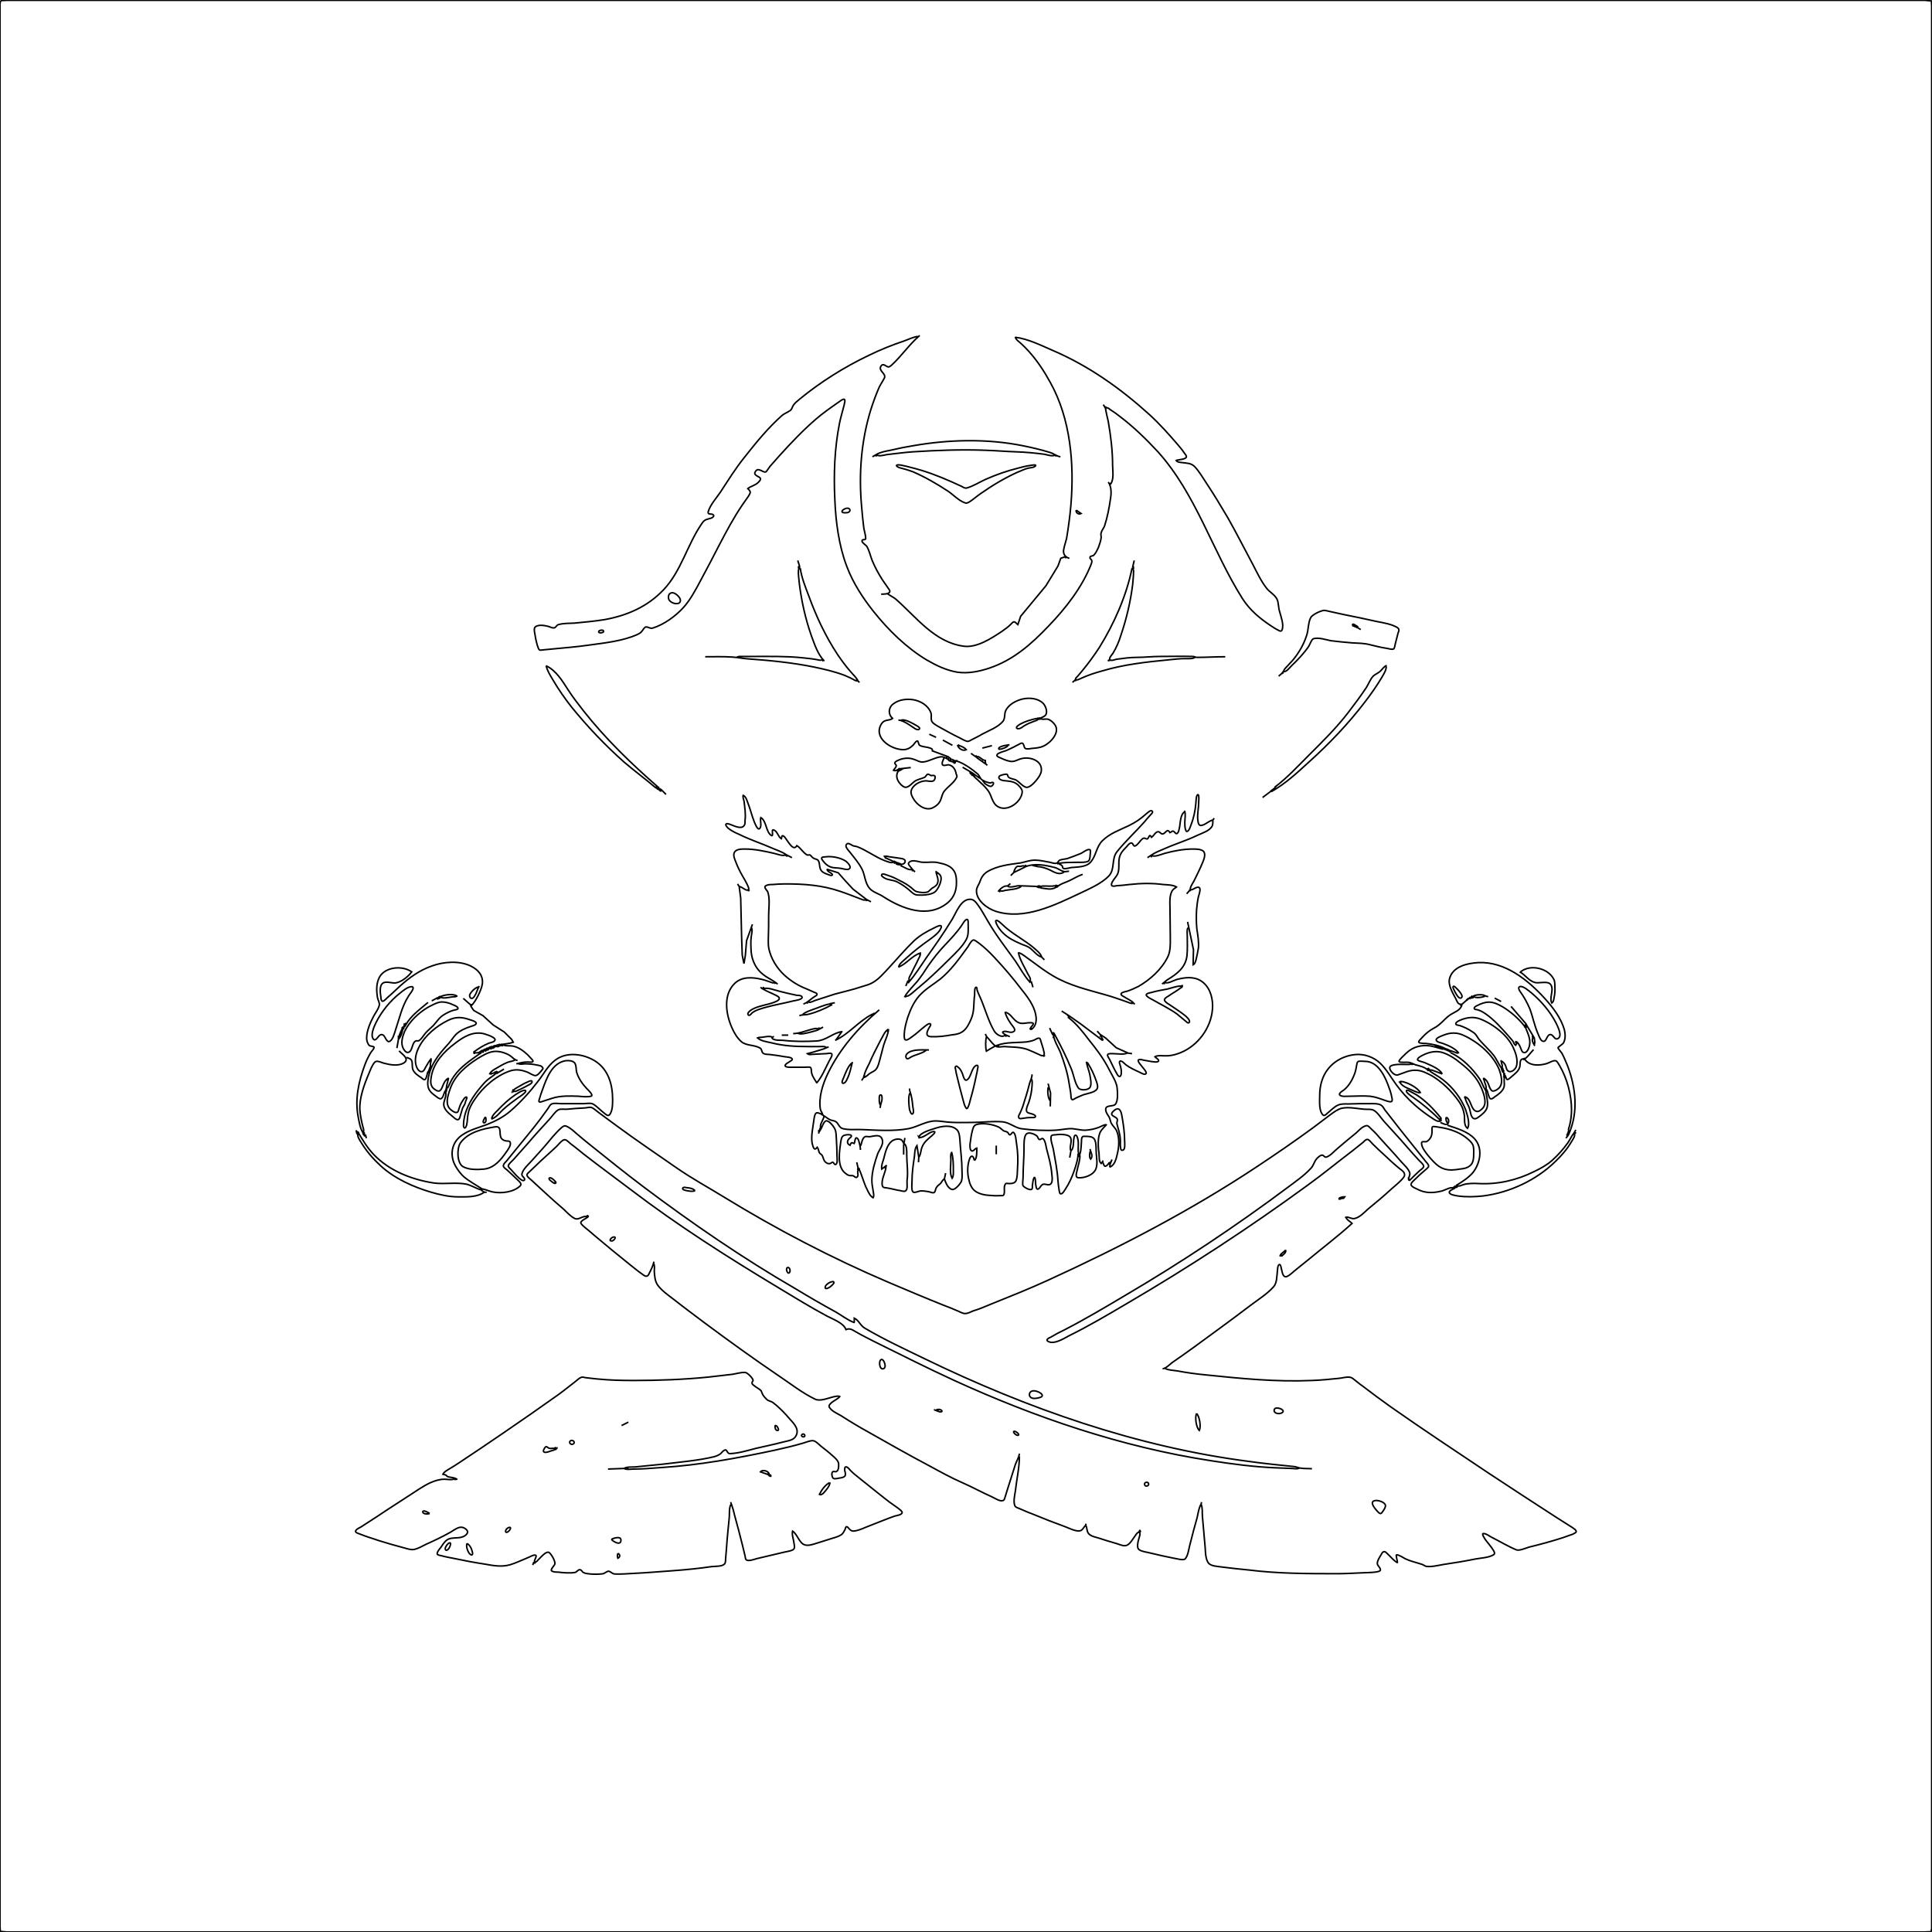 <?xml version="1.0" encoding="utf-8"?>
<!DOCTYPE svg PUBLIC "-//W3C//DTD SVG 1.0//EN" "http://www.w3.org/TR/2001/REC-SVG-20010904/DTD/svg10.dtd">
<svg version="1.0" xmlns="http://www.w3.org/2000/svg" width="626px" height="626px" viewBox="0 0 626 626" preserveAspectRatio="xMidYMid meet">
 <g fill="none" stroke="#000000" stroke-width="0.5">
  <path d="M0.20 0.20L2.40 0.10L8.60 0.10L32.60 0.10L125.70 0.10L486.90 0.10L591.70 0.10L617.40 0.10L623.70 0.10L625.80 0.30L625.90 1.90L625.90 6.20L625.90 22.90L625.90 87.90L625.90 339.80L625.90 555.80L625.90 608.70L625.90 621.60L625.90 624.80L625.70 625.90L623.50 626L617.30 626L593.30 626L500.20 626L139 626L34.20 626L8.50 626L2.20 626L0.10 625.80L0 624.20L0 619.90L0 603.20L0 538.20L0 286.20L0 70.30L0 17.40L0 4.50L0 1.30L0.20 0.20M298 108.70C294.60 111.60 292.10 115.40 288.80 118.40C288.50 118.60 288.20 118.90 287.80 118.90C287 118.70 286.10 117.50 285.40 118.70C284.60 120.20 287.10 121 286.60 122.40C286.10 123.40 285.40 124.40 284.90 125.40C283.90 127.70 283 130.10 282.20 132.60C279 142.90 278.20 153.70 279.20 164.40C279.40 166.70 279.60 168.90 279.90 171.20C280.10 172.30 280.50 173.40 280.50 174.50C280.40 175.20 279.30 174.50 279.30 175.30C279.40 176 280.50 176.50 280.90 177.10C281.70 178.50 282 180.10 282.60 181.60C283.50 183.80 284.70 186 286 188C286.60 188.90 287.20 189.70 287.80 190.60C288 190.90 288.40 191.30 288.30 191.70C288.10 192.60 286.10 192.50 285.50 192.50M359.10 156.20C360.20 157.70 360.10 160 359.80 161.70C359.40 164.60 358.80 167.60 357.90 170.40C357.60 171.20 357 171.80 356.80 172.60C356.60 173.10 356.80 173.60 356.80 174.10C356.70 175.20 356.30 176.30 355.90 177.40C355.50 178.20 355.10 179.20 354.40 179.90C354.10 180.20 353.30 180.10 353.20 180.50C353 181 353.60 181.20 353.70 181.50C353.90 181.90 353.70 182.40 353.60 182.70C350.70 190.20 345.30 197.10 339.80 202.80C334.20 208.70 328.30 213.90 320.50 216.50C317.20 217.60 313.60 218.30 310.20 217.80C306.60 217.20 303.30 215.60 300.20 213.80C293.60 209.80 287.90 204.20 283.10 198.20C279.60 193.80 276.40 188.90 274.40 183.60C271.80 176.80 270.80 169.10 270.50 161.90C270.10 153.70 270.40 145.30 272 137.20C272.40 135.20 273 133.30 273.50 131.30C273.50 131 274 129.70 273.60 129.40C273.10 129.10 271.70 130.40 271.30 130.60C269 132.20 266.60 133.90 264.50 135.70C260.30 139.30 256.30 143.50 252.60 147.60C251.60 148.80 250.50 149.90 249.50 151.10C249.10 151.60 248.70 152.30 248.30 152.80C247.40 153.50 245.90 151.30 244.90 152.60C243.60 154.20 246.50 154.30 246.40 155.20C246.40 155.60 246 156 245.70 156.30C244.70 157.30 243.30 157.50 242.30 158.30C242.60 158.60 243 159 243.10 159.40C243.10 159.90 242.70 160.40 242.50 160.80C241.90 161.70 241.20 162.60 240.60 163.50C237.80 167.60 235.40 172.10 233.10 176.50C231.10 180.40 229 184.40 226.90 188.30C225.30 191.30 223.60 194.50 221.30 197C218.80 199.70 215.10 202.40 211.50 203.50C210.60 203.80 209.80 202.90 209.10 203.20C208.60 203.50 208.40 204.10 208 204.50C207.70 205 207.10 205.30 206.50 205.60C201.80 207.70 196.10 208.30 191 209C186.90 209.60 182.90 209.90 178.80 210.30C177.80 210.40 176.70 210.50 175.70 210.60C175.40 210.60 174.90 210.80 174.70 210.50C174.40 210.20 174.30 209.50 174.10 209.10C173.70 207.70 173.40 206.20 173.20 204.80C173.10 204.20 173 203.40 173.60 203C174.80 202.30 176.60 202.70 177.80 203C178.30 203.20 179.20 203.60 179.70 203.40C180.20 203.20 180.30 202.60 180.90 202.40C182.60 201.90 184.40 202 186.10 201.90C189.30 201.60 192.50 201.30 195.70 200.80C203.10 199.50 209.80 196.60 215 191.10C220.70 185.10 222.70 176.50 227.30 169.80C227.70 169.20 228.20 168.50 229 168.30C229.70 168 230.80 168 231.20 167.30C231.40 166.90 231 166.70 230.70 166.60C230.10 166.50 229.20 166.70 229.50 165.70C230.20 163.50 232.10 161.40 233.40 159.50C235.90 155.70 238.30 151.80 241.20 148.20C244.90 143.50 248.80 138.70 253.30 134.70C254.20 133.90 255.30 133.60 256.20 132.90C256.60 132.50 256.70 131.90 257 131.40C257.50 130.60 258.30 130 259 129.40C265.80 123.80 273.60 118.90 281.60 115.10C285.30 113.30 289 111.80 292.90 110.50C294.30 110 295.90 109.20 297.40 109M346.50 180.90C345.30 180.60 344.50 179.70 344.60 178.40C344.80 177 345.30 175.70 345.60 174.40C346.20 170.80 346.70 167.10 347 163.50C348.10 150.30 346.90 135.70 340.30 123.90C338.40 120.40 336.10 116.90 333.40 113.90C332.50 112.90 331.60 112 330.60 111.10C330 110.60 329.30 110.10 329 109.40L329.10 109.30C333.10 109.80 337.30 111.90 341 113.50C352.70 118.50 363 125.80 372.40 134.30C375.80 137.40 378.90 140.90 381.90 144.40C382.60 145.20 383.30 146.10 383.90 147C384.10 147.30 384.50 147.70 384.40 148.10C384.10 148.90 381.80 148.90 381.10 149.20C381.50 149.80 382.40 149.80 383.10 149.90C384.60 150.10 385.90 150 387.10 151.20C388.60 152.80 389.80 154.90 391 156.70C393.40 160.30 395.60 164 397.80 167.70C400.70 172.80 403.30 178 406.10 183.20C407.40 185.70 408.60 188.30 410.40 190.60C411.40 191.90 413.10 192.70 413.80 194.20C414.30 195.30 414.20 196.90 414.60 198.10C415 199.70 416.10 202.40 415.40 204.10C415.20 204.70 414.60 204.50 414.20 204.20C413.30 203.80 412.50 203.20 411.70 202.70C408.10 200.30 405 197.70 402.60 194C392.80 178.50 387.60 160.20 375.20 146.40C371.40 142.30 367.30 138.30 362.80 134.90C361.80 134.10 360.80 133.40 359.70 132.70C359.20 132.30 358.80 131.90 358.20 132.30L357.50 131.10M358.10 131.80L358.50 132M358.20 132.30C358.40 133.70 358.80 135.20 359.10 136.60C359.90 141.20 360.50 146 360.50 150.70C360.50 152.60 361.10 155.70 359.60 157.10M341.90 147.40C341.30 148 339.30 147.40 338.50 147.20C335.50 146.80 332.40 146.50 329.30 146.40C326 146.30 322.70 146 319.40 145.90C311.50 145.60 303.60 145.90 295.70 146.40C292.90 146.60 290.10 147 287.30 147.30C286.30 147.50 284.70 148 283.90 147.30C285.20 146.50 287 146.20 288.50 145.90C291 145.30 293.50 144.80 296 144.40C307.50 142.40 319.80 142.10 331.30 144.40C334.30 145 337.30 145.70 340.20 146.60C341.30 146.90 342.50 147.90 343.60 148M282.70 148L283.90 147.30M283.50 147.60L284.20 147.70M342.50 147.60L341.90 147.80M335.70 150.80C335 151.60 334 151.50 333.10 151.70C331.90 152 330.80 152.60 329.70 153C325.50 154.90 321.50 157.30 317.80 159.90C316.60 160.70 315.50 161.70 314.30 162.50C313.80 162.80 313.20 163.20 312.60 162.90C310.60 162.20 308.90 160.30 307.10 159.10C303.60 156.80 299.80 154.60 295.90 152.90C294.30 152.30 292.90 151.90 291.30 151.50C291.10 151.40 290.10 150.90 290.60 150.70C291 150.50 291.60 150.70 291.90 150.70C293 150.90 294.20 151.20 295.30 151.50C299.80 152.60 304 154.20 308.30 156.10C309.40 156.60 310.50 157.10 311.60 157.60C312.10 157.90 312.70 158.30 313.30 158.10C315.40 157.50 317.40 156.20 319.40 155.30C322.80 153.80 326.20 152.60 329.80 151.70C331.20 151.30 332.50 151 333.90 150.80C334.50 150.70 335.20 150.50 335.70 150.80M359.50 156.60L359.90 156.80M274.30 164.70C275.50 164.40 275.90 165.80 274.60 166.10C274.30 166.10 273.10 166.30 272.90 165.90C272.50 165.40 273.90 164.70 274.30 164.70M348.70 165.30L350.30 166.40C349.50 166.80 348.50 166.20 348.70 165.30M349 165.50L348.70 165.80M345.10 180.40L343.70 180.90L342.80 183.40L338.90 189.80L330.70 199.70L329.80 202.40C329.50 202.20 329.10 201.60 328.70 201.50C328.20 201.40 327.80 202 327.50 202.30C326.60 203.20 325.60 203.90 324.60 204.60C321.30 206.80 316.60 209.90 312.40 209.40C302.80 208.20 296.90 199.90 290.10 194C289.30 193.40 288.40 193 287.60 192.40M345.60 180.60L345 180.70M258.50 181.60C258.60 182.20 259.10 183.20 259.10 183.80C259.10 184.20 258.70 184.40 258.70 184.80C258.60 186.20 258.90 187.70 259 189.10C259.70 194.80 261 200.60 262.90 206C263.90 208.70 265 212.10 267.10 214.20M367.50 181.60C367.40 182.30 367.10 183.10 367 183.80C367 184.20 367.30 184.60 367.30 185C367.30 186.50 367.10 188 367 189.40C366.30 195 365 200.50 363.20 205.80C362.60 207.80 361.70 209.90 360.60 211.70C360.30 212.10 359.30 213.20 359.60 213.70C359.90 214.30 361.30 213.70 361.80 213.60C364 213.30 366.20 213 368.40 213C370.90 213 373.30 212.70 375.80 212.70C379.40 212.70 383 212.60 386.50 212.70C387 212.70 387.30 213 387.80 213C390.90 213 393.90 212.80 397 212.80M258.80 183.40L258.70 184.20M367.20 183.40L367.30 184.30M259.30 184.10C259.70 187.10 261 190.30 262.10 193.20C264.50 199.80 267.50 206.20 271.40 212.10C272.70 214 274 215.80 275.50 217.50C276.30 218.50 277.40 219.40 278 220.60C277.40 220.70 276.90 220.40 276.40 220.10C275.50 219.60 274.50 219.20 273.60 218.80C270.40 217.60 267 216.80 263.60 216.10C256.70 214.70 249.60 214 242.60 213.50C240.80 213.40 239.10 213 237.30 212.90C234.40 212.70 231.40 212.80 228.50 212.80M366.80 184.10C365 193 361 202.10 356.20 209.80C354.50 212.40 352.70 214.90 350.70 217.30C350.20 217.90 349.60 218.60 349.10 219.20C348.90 219.40 348.50 219.70 348.50 220C348.50 220.80 350.20 219.80 350.50 219.70C352.70 218.70 354.90 218 357.10 217.40C364.10 215.30 371.40 214.50 378.60 213.80C380.40 213.60 382.30 213.40 384.20 213.40C385.10 213.40 386.50 213.50 387.20 213M217.50 192.10C218.50 191.80 219.90 193.10 220.30 193.90C220.60 194.50 220.50 195.30 219.80 195.50C218.80 195.80 217.40 195.30 216.80 194.40C216.40 193.60 216.50 192.40 217.50 192.10M428.80 197.80C429.50 197.70 430.50 198.10 431.20 198.20C432.60 198.50 433.90 198.80 435.30 199.10C438.90 199.80 442.60 200.60 446.20 201.40C448.30 201.80 450.80 202.20 452.70 203.30C453.50 203.80 453.30 204.40 453 205.10C452.70 206.30 452.40 207.40 452.10 208.60C452 209 451.90 210.10 451.50 210.30C451 210.50 450 210.20 449.50 210.10C447.60 209.80 445.80 209.40 443.90 208.90C442 208.40 440 208.40 438.10 208.30C435.80 208.10 433.50 207.90 431.20 207.60C429.70 207.30 427 206.40 425.50 207C424.90 207.30 424.40 208.90 424 209.50C422.40 211.80 420.50 213.80 418.50 215.70C418 216.20 416.90 217.60 416.20 217.60C415.60 217.60 416.30 216.70 416.40 216.60C417.20 215.70 418.10 214.80 418.90 213.90C420.80 211.60 422.40 208.90 423.30 206.10C424 204.30 423.80 201.80 424.70 200.10C425.30 199.10 427.70 198 428.80 197.80M438.70 202.30L438.30 202.70C438.10 202.30 438.30 202.10 438.70 202.30M438.70 202.30L439.70 202.90C439.20 203.30 438.90 203 438.40 202.70M439.50 202.80L439.10 203.20M439.80 202.90L440 203.40L439.40 203.30M440.10 203.50L440.90 204M194.70 204.20C195.60 204 196 204.80 195 205C193.90 205.30 193.50 204.40 194.70 204.20M238.70 213C239.30 212.60 239.90 212.70 240.60 212.70L244.30 212.70C249.40 212.70 254.60 212.60 259.70 213.10C261.30 213.30 262.90 213.40 264.50 213.70C265.20 213.80 266 214.20 266.60 213.60M359.30 213.70L359.20 214L359.70 214M359.20 214L359 214.20M266.40 214.10L266.70 214.10M413 255.10C417 252.10 420.50 248.30 424 244.80C428.50 240.30 433 235.90 436.90 230.80C438.90 228.20 440.90 225.50 442.70 222.80C443.40 221.70 444 220.10 444.90 219.10C445.50 218.50 446.40 218.20 447.10 217.60C447.80 217 448.30 216.10 449.10 215.70C449.40 216.80 448.40 218.30 447.90 219.20C446.20 222.10 444.30 224.80 442.30 227.40C436.90 234.50 430.60 241.10 423.90 247.10C420.30 250.40 416.40 254 412.10 256.40L412 256.30L411.90 256.20L413.10 255.30L413.20 255.40L413.10 255.50L413 255.40L413 255.20M212.80 254.80L212.40 255.20C209.10 252.40 205.60 249.80 202.30 247C196.10 241.50 190.40 235.50 185.20 229.10C183 226.30 180.90 223.30 179.10 220.20C178.30 218.90 177.40 217.40 177 215.90L177.10 215.80C180.20 217.30 182.20 220.60 184 223.40C185.60 225.90 187.40 228.20 189.20 230.50C196.40 239.60 204.60 247.50 213.30 255.10L213 255.60L213.10 255.70L213.60 255.60L213.70 255.50L213.40 255.80M416 217.40L416.10 217.50M415.90 217.50L415.60 217.80L416 217.60M415.90 217.90L415.30 218.30L415.60 217.80M414.30 219.10L415.20 218.30M348.40 220.10C348.30 220.40 348.30 220.60 348.70 220.50M277.70 220.20L277.30 220.60M348.20 220.50L347.50 221.10M278 220.70L278.50 221.10M289.40 232.90C287.70 231.70 287.80 229.30 289.40 228.10C291.20 226.70 293.60 226.40 295.80 226.70C298.20 227.10 300.70 228.50 301.60 230.90C302 231.90 301.40 233.20 302.10 234C302.90 234.90 304.30 235.50 305.30 236.10C307.10 237.10 308.90 238.10 310.80 239C311.60 239.40 312.50 240 313.40 240.20C313.90 240.30 314.40 239.90 314.80 239.70C315.90 239.10 317.10 238.60 318.20 237.90C320.40 236.70 323.30 235.70 325 233.70C325.70 232.70 325.40 231.50 325.80 230.40C326.70 228.30 329.20 227 331.30 226.50C333.50 226 336.30 226.20 338 227.90C338.80 228.70 339.60 230.80 338.70 231.80C338.20 232.30 337.60 232.40 337 232.70C337.60 233.30 338.60 232.90 339.40 233C340.30 233.20 341.20 234 341.70 234.70C343.70 237.20 340.40 240.70 338.20 241.70C337 242.30 335.60 242.40 334.30 242.50C333.70 242.60 332.80 242.80 332.20 242.50C331.70 242.10 331.80 240.90 331.20 240.80C330.80 240.70 330.20 241.20 329.90 241.30C328.80 241.90 327.80 242.40 326.70 242.90C325.80 243.40 324.70 243.50 323.80 244C323.50 244.10 323.10 244.30 323 244.70C323 245.10 323.70 245.40 324 245.50C325.10 246 326.20 246.50 327.40 246.70C328.80 246.90 329.70 246.10 331 245.80C333.70 245.10 337.80 246.40 337.40 249.80C337.30 250.70 336.70 251.60 336.20 252.30C335.50 253.20 333.80 255.30 332.50 255.10C331.30 254.80 330.30 253.40 329.30 252.80C328.60 252.40 327.60 252.40 326.90 251.90C326.50 251.70 326.60 251.10 326.30 250.90C325.90 250.70 324 251.20 323.80 251.50C323.20 252.30 324.40 252.80 325 252.90C327.20 253.20 328.80 253 330.40 254.90C330.90 255.50 331.30 256 331.20 256.80C330.80 260 326.40 263.10 323.40 261.40C321.40 260.30 321.40 257.80 320.10 256.10C319.20 254.90 318 253.80 316.90 252.80C316.30 252.20 315.60 251.80 315.20 251L315.30 250.90L315.40 251L315.50 251.10L315.40 251.20L315.20 251.20M337.20 233.10L336.50 232.80L336.60 232.70L336.70 232.70L336.80 232.60L336.90 232.60M336.70 233.20L336 232.90L336.10 232.80L336.20 232.70L336.30 232.70L336.40 232.70M289.20 232.80C288.10 233.60 286.70 233 285.70 234.40C282.70 238.90 288.60 242.90 292.70 242.90C294 242.90 295 242.30 295.90 241.40C296.20 241.10 296.80 240 297.30 240.10C297.60 240.20 297.60 241.30 298 241.50C298.80 242 300.20 242 301.10 242.30C301.70 242.50 302.20 242.60 302.10 243.30L307 245.10L306.50 245.60L306.60 245.70L307.10 245.10M336.20 233.30C334.30 234 332.70 234.50 331.10 235.70C330.70 236 329.90 236.30 329.50 236C328.90 235.60 330.30 234.80 330.60 234.60C332.30 233.70 334 233.20 335.90 232.80M291.90 233.40C293.10 232.80 295.70 234.40 296.80 235C297.10 235.20 298.30 235.80 297.90 236.20C297.60 236.70 296.50 236.20 296.20 235.90C294.80 235 292.90 233.50 291.10 233.30M292.50 233.50L292.30 233.80M293 233.50L292.60 233.90M301.10 237.90L303.30 238.90M305.50 239.80L308.60 241.50M326.60 241.60C326.10 242.20 325.10 242.50 324.40 242.70C324.20 242.70 323.60 242.90 323.60 242.60C323.60 242.20 324.10 242 324.40 241.90C325.30 241.50 326.20 241.50 327.10 241.30M310.40 241.40L310.50 241.40L310.60 241.40L310.70 241.50L310.80 241.60L310.60 241.80L310.50 241.90L310.40 241.80L310.30 241.60L310.40 241.40M310.80 241.60C311.60 241.80 312.60 242.30 313.10 242.90C312.10 243.40 311.10 242.80 310.50 242M318.30 242.40L321.40 241.60M314.60 244.10L316.30 245.30L316.40 245.20L316.50 245.10L316.10 244.80M316.70 245L316.30 245.40M316.80 245.10C317.80 245.40 318.40 246.50 319.50 246.40M295.10 248.70L291.60 249.10L291.80 249.50L291.70 249.60L291.60 249.60L291.50 249.60L291.30 249.10C290.80 249.50 290.10 249.90 289.50 249.60C289.70 249.20 290.30 248.70 290.40 248.20C290.50 247.70 289.70 247.50 290 247C290.30 246.60 291.10 246.30 291.60 246.10C293 245.60 294.60 245.50 296 246C297.10 246.30 297.90 247 299.10 246.90C301.10 246.70 302.90 245.40 305 245.20C305.60 245.20 306 245.50 306.50 245.60M307.20 245.20L308 245.80L308.10 245.90L307.60 246.50L306.80 245.70M306 245.50C305.70 245.90 304.90 247.50 305.50 247.90C306 248.20 306.80 247.80 307.30 247.80C308.80 248 309.60 249.40 309.80 250.70C309.90 251.10 310.20 251.40 310 251.80C309.30 253.50 307.20 254.80 306 256.30C305.20 257.30 305.20 258.30 304.70 259.40C304.20 260.50 303.20 261.30 302.10 261.80C299.70 262.80 297 260.70 295.90 258.70C295.50 258 295.10 257.20 295.20 256.40C295.60 254.40 298 253.10 299.90 253C300.60 253 301.50 253.30 302.20 253.10C302.80 253 303.10 252.10 303 251.60C302.90 251.40 302.80 251.30 302.70 251.30C302.40 251.20 302 251.30 301.70 251.30C301.30 251.20 300.90 250.70 300.50 250.90C300.10 251.10 300 251.70 299.50 251.90C298.40 252.40 297.30 252.50 296.30 253.20C295.50 253.80 294.60 255 293.50 255.10C292.90 255.10 292.30 254.60 291.90 254.20C290.70 253 290.10 251.40 291 249.90L290.80 249.80L290.70 249.70L290.60 249.60M316.50 245.50L319.30 247.50L319.40 247.50L319.20 246.60M307.30 245.90L307.50 245.80M308.10 245.90C308.40 246.20 308 246.40 307.70 246.50M308.50 246L309.10 246.40C308.70 246.80 308.40 246.90 307.90 246.60M309.30 246.50L309.80 246.50L309.70 246.60L309.50 246.80L308.60 247M309.90 246.50L309.50 246.90M310 246.60C312.30 247.30 314.90 249.20 316.70 250.70C317.60 251.50 317.50 252.60 318.80 253L318.90 253.10L318.80 253.20L318.70 253.30L318.40 253M318.30 246.60L318.50 246.60L318.30 246.60M309.40 246.70L308.80 247.10M309.60 247C309.40 247.30 309.30 247.30 309 247.20M319.40 247.50L319.90 248M311.90 248.60L315 250.40L317.50 252.20M292 249L292 249.40L292.70 249M291.50 249.10L291.60 249.10M290.90 249.40L291.20 249.40M290.90 249.60L290.90 249.80M291.40 249.70L291.10 249.90M314.20 250.20L314.50 250.70L314.60 250.70L314.60 250.60L314.70 250.50L314.70 250.40M314.70 250.80L315.10 250.80L314.90 251.10L315 251.20L315.10 251.20L315.20 251.20M315.10 250.60L314.90 250.80M315.50 250.90L315.40 251M315.80 251.50L316 251.50L315.80 251.50M319 253.10L318.60 253.50M319.10 253.20C319.70 253.40 320.20 253.60 320.80 253.70C321.10 253.70 321.50 253.40 321.70 253.50C322.30 253.80 321.50 254.70 321.10 254.80C320.30 254.80 319.40 254.10 318.80 253.60M413.40 254.90L413.40 255.10M213.40 255.10L213.60 255.30M212.50 255.20L213 255.50M213 255.30L213.10 255.40M213.40 255.40L213.30 255.50M213.60 255.40L213.90 256L214 255.90L214.10 255.80L213.70 255.50M412.60 255.50L412.90 255.50M214.10 255.70L215.80 257.40M213.90 255.80L214 255.90M412.50 255.80L412.50 255.90M213.40 255.90L213.80 256.10M213.80 256.20L214.30 256.40M411.90 256.30L409.10 258.40M293.50 319.50L294.10 318L294.20 317.90L294.50 318.20C296.60 315.80 298.30 313 300.10 310.40C303 306.30 305.90 302.20 308.50 297.90C309.90 295.60 311.40 291.10 314.60 291.40C315.50 291.50 316.20 292.30 316.70 293C318 294.70 319 296.70 320.10 298.50C322.70 303 325.90 307.10 329 311.40C330.50 313.60 331.80 316.10 333.60 318.10C334.30 317.40 333.40 316.20 333 315.50C332 313.40 330.50 311.10 330 308.80L330.10 308.70C331.40 309.10 332.60 310.30 333.70 311C336.20 312.80 338.60 314.70 341.20 316.20C346.60 319.40 352.50 320.70 358.40 322.40C360.60 323 362.70 323.80 364.80 324.50C365.50 324.70 366.60 325.40 367.30 325C366.50 324.10 365.10 323.60 364.10 322.90C363.80 322.80 363 322.30 363.30 321.90C363.60 321.50 364.60 321.30 365.10 321.20C366.40 320.80 367.70 320.20 368.90 319.60C372.70 317.40 376.40 314.10 378.40 310C379.30 308.10 379.20 305.90 379.20 303.90C379.20 300.80 379.10 297.70 379.10 294.60C379.10 292.70 378.80 290.10 379.90 288.50C380.20 288 380.80 287.80 381.20 287.40C380.10 286.70 378.20 286.70 376.90 286.60C373.20 286.10 369.60 286.20 365.90 286.60C364.50 286.80 363.10 286.90 361.70 287C361.30 287.10 360.50 287.30 360.20 286.90C360 286.50 360.30 285.90 360.50 285.60C361 284.70 361.80 284 362.20 283C362.80 281.40 362.30 279.60 362.70 277.90C363 276.50 363.90 275.50 364.90 274.50C365.30 274.10 365.70 273.40 366.30 273.20C367.20 272.80 367.10 274.40 367.80 274.10C368.80 273.70 369.40 272.30 370.30 271.70C370.90 271.30 371.40 272 371.80 271.80C372.30 271.50 372.40 269.90 373.10 271.30C373.80 270.90 374.40 269.50 375.20 269.50C375.80 269.40 376.20 270.40 376.80 270.20C377.70 270 378.20 268.20 379.10 269.80C379.40 269.70 379.80 269.20 380.10 269.30C380.60 269.40 381 270.50 381.50 270C381.90 269.60 382 268.90 382.10 268.50C382.50 267 382.30 263.90 383.90 263C384.20 264 383.90 265.40 383.90 266.40C383.90 267.20 383.90 268 384.10 268.70C384.20 268.90 384.30 269.50 384.60 269.40C385.30 269.30 385.70 267.80 385.90 267.30C386.80 265 387.30 262.60 387.50 260.10C387.50 259.40 387.60 258.80 387.70 258.10C387.80 257.90 387.90 257.40 388.20 257.50C388.60 257.60 388.40 259.50 388.40 259.90C388.40 261.80 387.90 263.80 388.10 265.60C388.20 266.20 388.20 267.10 388.80 267.40C389.20 267.60 389.70 267.30 390.10 267.20C391.10 266.70 392 265.90 393 265.70C393 266.30 393 267 392.80 267.60C392 269.20 389.60 269.90 388.10 270.60C384.60 272.30 380.90 273.40 377.30 275C375.90 275.60 374.30 276.20 373 277.10C373.90 277.90 376.30 276.80 377.40 276.50C380.30 275.70 383.50 275.10 386.50 275.10C387.50 275.10 389.10 275.10 389.90 275.80C390.80 276.70 390.10 278.40 389.70 279.40C388.90 281.40 387.90 283.30 387 285.20C386.60 286 385.90 286.90 385.70 287.80C385.60 288.30 386 288.40 386.40 288.20C386.90 288 388.50 286.80 388.80 288C388.90 288.80 388.50 289.90 388.30 290.60C388 292 387.80 293.50 387.70 294.90C387.60 296.90 387.60 299 387.80 301C388.10 303 388.50 305.10 388.30 307.20C388.10 308.50 387.80 309.80 387.50 311.10C387.30 311.70 387.20 312.30 386.60 312.60L386.70 307.70L384.80 298.70M243.80 299.50L241.90 304.80L241.50 309.60L241.10 312L241 312L240.50 309.50L240.30 303.80L240 291L239.50 287.20C240.40 287.40 241 288.10 241.90 288.40C242.30 288.50 242.70 288.20 242.60 287.80C242 286 240.80 284.30 239.90 282.60C239.40 281.60 238.90 280.60 238.50 279.50C238.10 278.50 237.40 277.10 238 276.10C238.60 275.10 240.30 275.10 241.40 275.10C244.50 275.10 247.80 275.80 250.80 276.50C251.80 276.70 253.80 277.60 254.70 276.90C253.40 276 251.80 275.50 250.40 274.90C246.80 273.30 243 272.10 239.40 270.30C238.20 269.80 237 269.20 236 268.40C235.70 268.10 235.10 267.60 235.20 267.10C235.30 266.60 236.50 267.10 236.80 267.20C237.90 267.60 240.20 268.80 241.10 267.50C241.50 267 241.40 266.40 241.40 265.80C241.70 263.90 241.30 261.60 241.10 259.70C241 259.10 240.60 258.30 240.80 257.70C241.70 258.10 242 259.30 242.30 260.10C243.10 262.10 243.60 264.30 244.40 266.30C244.60 266.70 245.50 269.30 246.20 268.40C246.90 267.60 246.20 265.80 246.50 264.90C248.40 266 248.10 269.50 249.90 270.70C250.80 271.30 249.80 268.60 250.60 268.90C251.90 269.20 252.10 271.20 253.20 271.80C253.30 271.60 253.20 270.90 253.50 270.80C253.90 270.70 254.40 271.40 254.60 271.70C255.40 272.70 257.10 276 258.20 274C259.50 274.80 260.20 276.30 261.50 277C261.80 277.20 262.10 276.90 262.40 277C262.80 277.20 263.10 277.80 263.50 278C264 278.40 264.70 278.30 265.10 278.80C265.80 279.80 265.30 281.20 266.20 282.20C266.80 282.90 267.90 283.20 268.70 283.50C268.90 283.60 269.50 283.80 269.70 283.50C269.80 283.30 269.50 283.10 269.40 283C268.90 282.60 268.30 282.50 268 281.80L268.10 281.70L271.60 282.80L273.90 285.40L276.40 288.10L280.70 291.40C280.10 292 279.10 291.30 278.40 291.10C276.30 290.30 274.30 289.50 272.20 288.80C266.30 286.80 260.60 286.40 254.40 286.40C253 286.40 251.70 286.50 250.30 286.60C249.60 286.60 248.60 286.60 248 287.10C247.40 287.60 248.70 288.60 248.80 289.10C249.40 290.90 249.20 293.30 249.10 295.20C249 297.50 249.10 299.80 249 302.10C249 303.90 248.80 305.50 249.10 307.30C249.80 310.60 251.70 313.70 254.20 316C256.30 317.90 258.70 319.40 261.30 320.40C262.10 320.80 263 321.10 263.80 321.50C264.10 321.60 264.60 321.80 264.70 322C264.90 322.50 264.10 322.80 263.80 323C262.70 323.70 261.50 325 260.30 325.30M343 279.80C343.30 280.10 343.90 280.20 344.10 280.50C344.40 280.80 344.20 281.30 344.60 281.40C345.30 281.60 346.40 281.20 347.10 281.10C349.20 280.90 352.10 281 353.50 279.20C355.20 277.10 355.20 274.50 357.10 272.50C359.60 270 362.70 269 365.80 267.50C367.90 266.50 369.60 265.30 371.40 263.70C371.70 263.50 372.80 262.30 373.30 262.80C373.70 263.10 373.20 263.60 373 263.80C372.30 264.60 371.60 265.30 371 266.10C368 269.50 364.70 272.50 361.90 276C360.10 278.30 361.30 281.50 359.40 283.70C357 286.30 352.90 288 349.80 289.50C341.70 293.30 331.90 298.20 322.70 295.30C319.90 294.40 316.20 291.70 316.40 288.40C316.50 287.40 317.20 286.60 317.50 285.70C318 284.30 318.50 283.40 319.80 282.50C323.10 280.50 327 280.10 330.70 279.60C332.20 279.30 333.70 278.70 335.30 278.70C336.90 278.70 338.60 279.10 340.20 279.40C340.80 279.50 341.70 279.90 342.30 279.70C342.80 279.60 342.90 278.90 343.40 278.70C344.10 278.40 345 278.40 345.80 278.20C347.30 277.70 348.80 277.10 350.30 276.50C350.90 276.20 352.40 275 353.10 275.30C353.40 275.40 353.30 275.90 353.30 276.20C353.20 276.90 353.30 278.80 352.50 279.10C351.60 279.50 350.20 279.40 349.20 279.40C347 279.50 344.60 279.30 342.50 279.90M384 262.70L383.80 263M393.40 265.10L393.10 265.60M296.50 282.50C295.80 282 295.20 281.10 294.60 280.40C294.40 280.10 294.20 279.80 294.50 279.50C294.90 278.90 296.10 278.80 296.80 279C297.60 279.10 298.30 279.40 299.10 279.40C300.90 279.50 302.50 279.10 304.30 279.60C305.90 279.90 307.90 280.50 308.90 281.90C309.70 282.90 309.90 284.30 309.90 285.50C310 288.20 309.30 290.60 307.20 292.40C300.80 297.80 292.40 294.50 286.30 290.60C284.90 289.60 283 289.20 281.80 287.90C280.30 286.20 280.30 283.80 279.40 281.80C278.30 279.60 276.70 277.80 275.20 275.90C274.80 275.40 273.80 274.40 274.20 273.70C274.70 272.80 275.70 273.70 276.30 274C276.80 274.20 277.40 274.20 277.90 274.40C280.90 275.60 283.50 277.60 286.50 278.80C287.40 279.10 289.10 280 289.80 279.10L290.60 279.50L289.60 279.70M254.80 276.90L254.40 277.30M254.90 277L256.60 277.90M371.80 277.90L373 277.10M255.30 277.30L254.70 277.40M287.20 277.50L286.80 277.90C286.40 277.10 287.60 277.50 288.10 277.60C289.30 277.80 290.40 277.90 291.60 278.10C292.10 278.20 292.70 278.20 293.10 278.60C293.50 278.90 293.20 279.80 292.70 279.90C291.80 280.30 291.20 280.30 290.30 279.90M286.30 277.40L286.60 277.40M267.70 277.60C269.70 277.40 272.30 277.90 274 279C274.60 279.40 276.40 281.20 274.80 281.70C274.10 281.80 273.30 281.50 272.60 281.40C271.20 281.10 269.60 281.40 268.30 280.50C267.60 280.10 266.90 279.30 266.50 278.70C266.30 278.50 266.10 278.10 266.30 277.90C266.50 277.60 267.30 277.70 267.70 277.60M372.80 277.60L373.30 277.50M287 278L289.70 279.20M289.90 279.40L289.70 279.70M342.80 279.40L343 279.60M290.20 279.50L290 279.80M290.70 279.50L292 280M290.70 279.70L290.50 280M291 279.80L290.80 280.10M291.30 279.90L291.10 280.20M291.70 279.90L291.30 280.30M332 281L328.50 282.70L328.50 282.60C328.60 282 329.10 280.90 329.70 280.70C330 280.60 330.40 280.80 330.70 280.70C331.30 280.60 331.70 280.30 332.10 280.90C335.10 279.60 338.70 280.30 341.80 281.10C342.90 281.40 343.70 282.20 344.80 282.40C345.30 282.50 345.90 282.30 346.40 282.30M332 280.40L332.60 280.50M335.90 280.30L335.90 280.70L334.50 280.40M291.80 280.50C292.80 280.80 294.70 282.30 295.60 281.60M336 280.80C337.40 280.80 338.90 281.30 340.20 281.90C341.60 282.60 343.30 283.70 344.80 282.50M268.50 281.90L268.20 282.20M295.40 282.10L295.80 282.10M303.10 282.30C303.70 282.80 304.50 283.10 304.80 283.90C305.40 285.20 303.90 288.40 302.80 289.10C301.40 290 298.90 290.10 297.20 290C296.10 289.90 295.30 289 294.50 288.30C293.30 287.30 292 286.40 290.60 285.70C289.30 285.10 287.80 285.20 286.60 284.50C286.30 284.30 285.40 283.80 285.70 283.40C285.90 283 286.70 283.30 287 283.40C288.20 283.80 289.40 284.20 290.50 284.80C291.90 285.50 293.40 286.20 294.70 287.20C295.50 287.70 296.10 288.60 297 288.90C298 289.20 299.90 289.40 300.80 288.90C301.20 288.60 301.60 288.10 302 287.80C302.70 287.40 303.60 286.90 303.80 286.10C304.20 285 303.60 283.80 303.30 282.70M328.50 282.70L327.50 283.70M303.90 282.80L303.50 283.20M342.40 287.40L341.90 287.10L342 287L342.10 286.90L342.50 287.40C343.50 286.40 345.10 286 346.40 285.40C347.90 284.70 349.30 283.80 350.80 283.30M327.40 286.30L326.40 287.10C327.40 287.80 329.10 287 330.20 287C332 287.10 333.80 287.10 335.60 287.20C336 287.20 336.30 287.60 336.70 287.60C337.10 287.60 337.30 287.10 337.80 287.10C339.20 287 340.40 287.30 341.80 287M239 286.40L239.40 287.10M342.30 286.90L342.80 287M330.90 287.20C329.70 288.20 327.20 288.20 325.70 288.50C325 288.70 324.40 288.90 323.80 288.40C324.30 287.80 325.50 286.90 326.30 287.10M336.10 287.20C336.50 287 336.80 287 337.20 287.20M381.20 287.40L381.40 287.40M337.10 287.70C339.10 287.90 340.40 288.50 342.20 287.50M385.50 288.20L385.40 288.60L385.90 288.50M242.80 288.30C242.70 288.60 242.60 288.60 242.30 288.60M323.80 288.40L323.40 288.90M385.40 288.60L384.50 289.60M323.70 288.90L324.10 288.80M280.50 291.30L280.10 291.70M280.70 291.40L282.20 292.20M281.10 291.70L280.50 291.80M293.40 322.50C294.50 320.90 295.90 319.50 297.20 318C298.50 316.40 299.60 314.70 300.70 313C302.30 310.70 304.10 308.40 306 306.40C307.90 304.40 309.90 302.30 311.50 300C311.80 299.60 312.70 297.80 313.40 297.90C313.80 298 313.70 299.20 313.70 299.50C313.70 301.20 313.90 302.90 313.10 304.40C311.90 306.60 309.90 308.50 308.20 310.20C305.60 312.80 302.90 315.40 300.10 317.90C298.50 319.20 297 320.60 295.40 321.90C294.80 322.30 294.10 323.10 293.40 322.60L293.30 322.70L293.20 322.90L293.70 323M337.50 310L337.50 310.10C335.90 309.70 334.70 307.70 333.30 306.90C332.50 306.40 331.50 306.20 330.70 305.80C328.60 304.90 326.60 303.90 325 302.30C324.10 301.40 323.40 300.50 322.90 299.40C322.80 299.10 322.50 298.50 322.70 298.30C322.90 298 323.50 298.50 323.70 298.60C324.60 299.30 325.40 300.20 326.30 300.90C329 303.10 332 304.70 334.70 306.90C335.70 307.80 337.10 308.80 337.50 310M261.60 324.50C262.30 325.10 263.30 324.50 264 324.20C266.20 323.50 268.30 322.80 270.50 322.10C273.40 321.30 276.30 320.70 279.20 319.70C280.50 319.30 281.80 319 282.90 318.30C284.80 317.20 286.40 315.30 287.90 313.70C290.60 310.80 293.20 307.70 296.10 304.90C298 303.10 300.30 301.80 302.60 300.70C303 300.50 305.10 299.30 305 300.30C304.70 301.90 302.60 303.40 301.40 304.30C298.70 306.20 296.10 308.20 293.70 310.40C292.90 311.20 291.50 312.10 291.20 313.20L291.30 313.30C293.80 312.20 295.50 309.70 298.20 308.80C298.30 309.50 297.90 310.10 297.60 310.70C296.90 312.30 296 313.80 295.30 315.40C294.90 316.20 294.10 317.10 294.80 317.90M243.50 300.60C243.90 301.40 243.50 302.70 243.40 303.60C243.20 305.20 243.30 306.90 243.40 308.50C243.70 311.30 244.90 313.90 247.20 315.70C248.40 316.70 249.80 317.30 251.10 318.20C250.60 318.70 250.20 318.40 249.60 318.20C248.70 317.90 247.70 317.50 246.70 317.30C243.80 316.60 240.40 316.40 238.10 318.60C234.20 322.30 235.20 328.70 237.20 333.10C237.90 334.70 238.90 336.40 240.30 337.60C242 338.90 244.40 338.50 246.30 339.60C247 340.10 246.70 341.10 247.50 341.40C248.10 341.70 248.90 341.60 249.60 341.70C251.20 341.90 252.70 342.10 254.30 342.40C254.90 342.50 256.20 342.50 256.60 343C256.90 343.30 256.50 343.60 256.30 343.70C256 344 253.90 344.90 254.50 345.50C255 345.90 256.20 345.80 256.70 345.80L260.60 345.80C261.20 345.80 261.90 345.70 262.50 345.80C262.90 346 262.90 346.80 262.90 347.20C263.10 348.70 263.90 349.60 264.60 350.80L264.70 350.80C266.40 348.80 267.50 346 268.70 343.70C268.90 343.30 270 341.70 269.40 341.40C268.90 341.10 268.20 341.40 267.70 341.40C266.30 341.50 265 341.50 263.60 341.60C262.90 341.60 262.20 341.90 261.60 341.40L263.50 340.90L266.80 339.90L268.50 339.20M384.90 300.60C384.50 301.40 384.70 302.50 384.70 303.40C384.70 305.50 384.80 307.60 384.60 309.70C384.10 313.60 381.30 315.60 378.20 317.50C377.60 317.90 377.10 318.50 376.50 318.80M334 332.90C334.20 332.60 335.10 331.80 334.70 331.50C334.30 331.30 333.60 331.40 333.20 331.40C332.20 331.50 331.10 331.80 330.20 331.40C328.40 330.80 327.60 328.40 325.80 328L325.70 328.10C326.20 329.80 327.20 331.30 328.30 332.70C328.60 333.10 329.10 333.80 328.50 334.20C327.50 335 326 333.80 325 334.30C324.50 334.50 325.60 335.20 325.80 335.30C324.70 336.50 322.70 335.10 322.10 334C320.20 330.70 319.20 326.90 317.70 323.40C317.30 322.50 316.90 321.70 316.60 320.80C316.60 320.60 316.60 319.90 316.30 319.90C315.70 319.80 315.80 322 315.80 322.30C315.40 325 315.80 327.50 314.70 330.10C314.10 331.50 313.30 333.20 312.10 334.10C311.10 334.90 309.80 335.20 308.50 335.30C306.30 335.70 303.90 336 301.70 335.90C299.50 335.80 300.50 334 301.10 332.90C301.30 332.70 301.90 331.80 301.30 331.70C300.80 331.60 300 332.30 299.60 332.60C298.20 333.70 296.90 335 295.40 336C295 336.30 293.70 337.40 293.20 336.80C292.90 336.30 293 335.40 293 334.90C293.10 333.10 293.60 331.40 294.10 329.70C295 327.10 296.10 324.60 297.90 322.60C299.90 320.40 302.40 319 304.70 317.20C306.40 315.80 307.90 314.20 309.30 312.50C310.80 310.70 312.20 308.70 313.60 306.80C314 306.20 314.60 304.90 315.30 304.60C315.80 304.40 316.80 305.40 317.20 305.60C318.90 306.90 320.50 308.40 322 310C325.20 313.40 328.20 316.90 331 320.60C332.30 322.20 333.60 323.90 334.50 325.70C335.70 328 336.60 331.60 334.40 333.40L334 333L333.90 333.10L333.80 333.30L333.80 333.40L333.90 333.50L334 333.50L334.10 333.50L334.20 333.50L334.30 333.40M297.80 309L298.20 309.40M337.50 310.10L338.40 311M129.30 340.50C130.30 341.60 133 343.20 130.70 344.50C128.90 345.50 126.30 345 124.40 344.50C123.60 344.30 122.20 343.50 121.50 344.10C120.60 345 120 346.70 119.50 347.90C118 351.40 116.40 355.80 116.60 359.60C116.70 361.30 117.10 363.10 117.50 364.80C117.70 365.60 118.10 366.30 117.60 367C116.70 365.60 116.40 363.70 116.10 362.10C114.90 356.20 116.20 350.40 118.30 344.80C118.80 343.50 119.40 342.30 120.10 341.10C120.40 340.60 121.10 340 121.20 339.40C121.30 339 120 339 119.70 338.80C119.10 338.20 118.80 337.20 118.80 336.40C118.80 333.90 120 331.30 121.10 329.20C121.70 328.10 122.60 327 122.90 325.70C123.10 325 122.40 323.90 122.30 323.20C122 321.30 121.90 319.20 122.60 317.40C124 313.30 130.20 312.60 133.40 314.90C132.20 316.50 130.10 318.20 128.10 318.50C126.90 318.60 125 317.80 124 318.60C122.90 319.40 123.20 321.80 123.40 323C123.40 323.40 123.50 324.60 124.10 324.40C124.70 324.20 125.30 323.40 125.80 323C127.10 321.90 128.30 320.70 129.50 319.60C132.60 316.80 135.90 314.40 139.90 313C143.70 311.60 148.80 311.20 152.50 313C154.80 314.10 156.60 316 156.30 318.70C156.10 320.10 155.50 321.40 154.90 322.60C154.30 323.80 153.60 325 152.60 326L152.40 325.50L152.60 325.50L152.70 325.50L152.80 325.60L152.90 325.70M462.40 346.40L462.80 346.20L463 346.40L462.70 346.80C461.70 345.70 460 345.40 458.60 345C457.80 344.70 457.20 344.30 456.30 344.20C455.70 344.10 453.80 344.40 453.40 344C453.10 343.80 453.60 343.40 453.70 343.20C454.30 342.50 455 341.90 455.70 341.20C457.90 339.10 460.60 338.50 463.50 338.90C464.50 339.10 465.60 339.40 466.60 339.70C467.20 339.90 467.60 340.10 468.20 339.70C466.40 338.80 464.10 338.30 462.10 338.10C461.70 338.10 459.90 338.10 459.70 337.70C459.60 337.40 460.10 336.90 460.30 336.70C461.10 335.80 461.90 335 462.80 334.30C463.90 333.40 465.10 333 466.20 332.10C467.60 331 468.60 329.60 470.10 328.70C471.50 327.80 473.40 327.30 473.70 325.40C472.40 325.60 472.20 324.60 471.70 323.60C470.70 321.70 469.10 319.20 469.70 317C470.80 313.10 475.50 312.10 479 311.90C487.70 311.50 495.20 317.60 500.70 323.70C503.30 326.60 505.80 329.90 506.90 333.70C507.20 335.10 507.30 336.60 506.60 337.90C506.40 338.30 504.80 339.30 504.80 339.50C505.10 340.10 505.70 340.70 506.10 341.30C506.80 342.60 507.30 343.90 507.90 345.30C510.60 352.40 511.50 360.30 508.30 367.50C508.10 368 507.70 368.30 507.40 368.80M492.70 314.90C495.80 312.30 501.60 313.70 503.40 317.20C503.80 317.90 503.80 318.80 503.80 319.60C503.90 320.90 503.80 322.20 503.50 323.50C503.40 324.10 503.30 324.70 502.80 325C501.90 323.20 503.60 320.80 502.50 319.10C501.60 317.60 498.60 318.80 497.20 318.30C495.20 317.70 494.20 315.80 492.40 314.90M133.40 314.90L133.60 314.90M377.30 318.20C378.10 319 380.20 317.70 381.20 317.40C383.80 316.70 386.70 316.30 389.10 317.80C391.80 319.50 392.90 322.80 392.90 325.90C392.90 332 389 337.90 383.60 340.60C382 341.40 380.10 342 378.30 342.10C377.10 342.20 375.20 341.80 374.20 342.40C374.50 342.80 375.30 343.10 375.40 343.60C375.50 344.10 374.60 344.10 374.30 344.10C373 344 371.80 343.70 370.50 343.50C370.20 343.40 369.10 343.10 368.80 343.50C368.70 343.70 369 344.20 369.10 344.40C369.70 345.20 370.40 346 371 346.80C371.10 347 371.60 347.60 371.30 347.90C370.90 348.40 369.60 347.60 369.20 347.40C367.70 346.70 366.10 346 364.80 345C364.40 344.70 363.60 343.70 363 343.80C362.50 343.90 362.80 344.70 362.90 345C363.20 345.90 363.40 346.80 363.30 347.80C363.30 348.10 363.20 348.70 362.80 348.80C362.30 348.90 361.80 347.70 361.60 347.40C360.80 346 360.20 344.60 359.50 343.20C359.30 342.90 358.70 342 358.90 341.70C359.10 341.30 360.20 341.40 360.60 341.40C361.90 341.40 364.10 341.80 365.30 341.20L365.30 341.10L361.70 339.50L358.20 336.30L356.50 335.20L356.80 335.80L356.90 335.70L357 335.60L356.90 335.50L356.80 335.60L356.70 335.70L356.90 335.70M294.30 317.60L294.60 318M294.20 317.80L294.20 317.90M334.10 317.90L334.70 319.90M251.10 318.20L251.50 318.50L250.90 318.60M333.60 318.20L333.90 318.40M294.50 318.30L294.20 318.50M251.60 318.70L252 318.80M377 318.70L377.50 318.70M383.10 319.40L383 319.80L382.90 319.90L382.60 319.50L383.30 319.30M382.80 319.90C381.50 321 379.90 321.80 378.50 322.80C378.10 323 377.30 323.50 377.30 324C377.40 324.60 378.40 325.20 378.90 325.50C380.60 326.70 382.30 327.70 383.90 329C384.30 329.30 385.90 330.70 385.30 331.30C385 331.70 384.40 331.10 384.20 330.90C383.20 330.10 382.30 329.30 381.30 328.50C378.90 326.80 376.20 325.50 373.60 324C373.20 323.80 371.30 322.90 371.40 322.30C371.60 321.80 372.60 321.70 373 321.60C374.70 321.10 376.40 320.80 378.10 320.50C379.50 320.20 381.10 319.50 382.60 319.50M155.30 319.50C154.70 320.40 154.50 321.60 153.90 322.50C153.70 322.90 153.40 323.40 152.90 323.50C152.20 323.50 152 322.60 152.30 322.10C152.80 321.20 154 320 155 319.80M470.90 319.60C471.20 319.40 471.70 320 471.90 320.20C472.40 320.70 474.40 322.70 473.50 323.30C472.60 324 471.40 321.30 471.10 320.70C471 320.50 470.60 319.80 470.90 319.60M133.40 319.70C133.90 319.70 133.90 320.10 133.80 320.50C133.50 321.30 132.80 322 132.40 322.70C130.20 326.10 129.40 330.10 128.10 333.90C127.80 334.80 127.20 337.30 126 337.50C125.10 337.50 124.80 335.60 124 335.30C123.10 334.90 122.50 336.10 122 336.60C121.70 336.90 121.30 337.10 121 336.70C119.90 335.40 121.20 332.70 121.80 331.40C123.60 327.80 126.40 324.30 129.60 321.80C130.60 321 132.10 319.70 133.40 319.70M492.40 319.70C493.50 319.30 495.40 321.10 496.20 321.70C499.40 324.40 502.30 327.80 504.20 331.50C504.70 332.60 506.50 335.90 504.60 336.60C503.70 336.90 503.30 335.30 502.40 335.20C501.10 335.20 501.20 337.60 500 337.40C499.20 337.30 498.70 335.80 498.40 335.10C497.20 332.40 496.70 329.60 495.70 326.90C494.80 324.80 493.80 323 492.50 321.20C492.20 320.80 491.80 319.90 492.40 319.70M246.40 319.90L247.10 320.40C248.70 319.80 250.90 320.80 252.60 321.20C254.50 321.70 256.30 322.10 258.20 322.50C258.60 322.50 259.80 322.50 259.90 323.10C260 323.90 257.60 324.20 257.10 324.30C254 325.10 250.80 325.60 247.70 326.50C246.40 326.90 244.80 327.30 243.70 328.20C243.50 328.40 242.80 329.30 242.50 328.90C241.70 328.20 243.70 327 244.20 326.80C246.30 325.80 248.60 325.60 250.70 324.80C251.20 324.60 252.50 324.20 252.50 323.50C252.50 323 251.80 322.70 251.40 322.50C250.10 321.80 248.60 321.30 247.30 320.50M247.10 319.90L247.60 320.10M142.60 323C143.80 322.30 146.80 321.90 148 322.70L148 322.80C147.50 323 147.10 323 146.60 323C145.50 323.10 143.30 323.80 142.50 322.90L142.30 323L142.70 323.50M481.10 322.80C480.30 323.20 477.90 323.50 477.30 322.80C478.10 322.30 479.70 322.20 480.60 322.40C481.20 322.60 481.60 322.90 482.20 322.90M477.50 323.20L477.10 323.30L477.30 322.80M477 323.40L476.50 323.20L476.80 322.90L476.90 322.80L477 322.90M142.40 323.50L142 323.60L142.20 323.10M139.90 324.30L141.90 323.20M475.90 323.40L475.30 323.90L475.40 324L476.40 323.10M476.50 323.40L476.10 323.70M484.30 323.40L486.40 324.50M141.40 323.50L141.90 323.70M150.10 323.50L152.40 325.50M475.30 324L473.70 325.40M142.50 324.70C144 324.50 145.70 325 147.10 325.70C147.40 325.80 148.50 326.30 148.40 326.80C148.20 327.20 147.40 327.20 147.10 327.30C145.90 327.60 144.80 328.20 143.80 328.80C142.30 329.70 141.50 331.10 140.40 332.30C139.60 333.10 138.70 333.80 137.90 334.70C137.30 335.40 136.50 336.80 135.70 337.20C135.40 337.40 135.10 337.10 134.70 337.30C133.40 337.90 133.70 340.80 132.20 341C131.50 341.10 130.90 340.20 130.60 339.60C129.80 337.90 130.40 335.90 131.10 334.20C132.70 330.90 135.70 328.10 138.80 326.30C140 325.70 141.20 325 142.50 324.70M491.20 338L491.10 337.60L491.20 337.50L491.60 337.70L491.60 337.80L491.10 338.70C490.60 338.40 490.50 337.90 490.30 337.50C489.80 336.80 489.20 336.20 488.70 335.60C486.50 333.10 484.20 330.50 481.50 328.60C480.50 327.90 479.50 327.30 478.30 327.10C478 327.10 477.60 327 477.70 326.60C477.80 326.20 478.40 325.90 478.70 325.80C479.80 325.20 481.20 324.70 482.40 324.70C484.10 324.70 485.60 325.50 487 326.30C489.70 328 491.90 329.90 493.90 332.40L494.50 331.90L497 336.10C495.90 336.70 496.90 338.20 497.30 338.90M138.70 324.80C136 327.10 133.20 329 131.40 332.20L131 331.90L130.80 333.20L130.40 332.90L130.30 333L130.30 333.10C130.80 333.80 129.70 336.20 129.10 336.80L129.10 336L129.50 336.30M366.80 324.80L366.60 325.10M270.50 324.90L269 325.20L268.90 325.30L269.30 325.70C267.10 326.90 264.50 328 262.10 328.60C261.10 328.90 260 328.70 259 329.10M261.40 325L261.80 325M367.40 325.20L367.70 325.40M260.10 328.70C261 327.90 262.30 327.50 263.40 327.10C265.20 326.50 267 325.60 268.90 325.30M269.60 325.40L269.40 325.70M473.20 325.60L473.50 325.90M152.60 326.10L153.50 327.40L156.50 329.10L159.80 332.10L163.40 334.40L165.80 336.80L166.30 337.70L165.30 338L162.80 338.40C163.50 339.10 165.40 338.70 166.40 339C168.20 339.40 169.70 340.60 171 341.80C171.50 342.30 171.90 342.80 172.40 343.30C172.50 343.50 172.90 343.80 172.60 344C172.30 344.30 171.40 344.10 171 344.10C169.60 344.10 168.60 344.40 167.30 344.70M489.60 326.10L494.50 331.80M284.90 327.20C278.10 333 272.10 339.80 268.20 347.90C266.60 351.20 265.20 355.60 265.80 359.30C265.90 360 266.40 360.50 266.60 361.20L266.60 361.30C266.40 361.20 265.90 361.10 266.20 360.80M344 327.60L346.50 329.20L350.20 331.80L357.10 337L357.30 336.80L356.80 335.90M282.90 328.80C282.90 328.40 283 328.40 283.40 328.30M282.70 328.50L282.50 328.70L282.70 328.90L282.60 329L282.50 328.90M270.60 337.10C275 335.10 278.20 330.90 282.50 328.70M282.10 329L282.10 329.20M345.80 329L346.20 329.20L346.30 329.30L346.40 329.40L346.20 329.70C348.80 331.70 350.90 334.40 352.80 336.90C355.30 340 357.60 343 359.40 346.60C360.30 348.40 361.90 350.70 362 352.80C362.10 354.10 362.30 356.70 361.40 357.80C360.80 358.70 357.90 357.80 358.30 359.80C358.40 360.60 359 361.30 359.40 362C359.70 362.60 359.80 363.40 360.10 364C360.60 364.90 361.40 365.50 361.80 366.40C362.80 368.60 362.60 371.70 362 374C361.70 375.40 361.20 377.50 359.70 378.10L359.60 378C359.70 377.50 359.70 377.20 359.30 376.90C359.20 377.10 359 377.20 358.90 377.40C357.70 378.60 357.70 377.30 357.30 376.50L357.20 376.50L356.80 377C356 376.30 356.20 374.80 356.10 373.80C355.80 371.80 355.60 368.70 356.50 366.80C357 365.90 357.90 365.10 358.60 364.30M346.40 329.20L346.20 329.40M139.80 342.90C139 343.90 138.40 344.90 137.80 346C137.60 346.40 137.30 347.10 136.80 347.20C135.90 347.50 135.10 346.20 134.90 345.50C134.20 343.40 134.80 341.10 135.80 339.20C137.70 335.50 141.50 332.40 145.20 330.60C147.60 329.40 149.70 329.50 152.20 330.40C152.60 330.50 154.40 331 154.30 331.60C154.20 332.20 153 332.40 152.50 332.60C150.90 333.10 149.10 333.90 147.80 335.10C146.90 336 146.20 337.20 145.30 338.20C141.90 341.90 139 345.50 138.60 350.70C138.50 352.90 139.40 353.90 141.10 355.10C141.50 355.40 142.40 356.20 142.90 356C143.60 355.70 143.80 354.20 144.20 353.60C145 354.50 143.90 356.40 143.80 357.50C143.60 359.40 145.40 360.70 146.70 361.80C147.10 362.10 147.70 362.80 148.30 362.80C148.80 362.80 149 362.10 149.10 361.70C149.40 360.80 149.60 359.90 149.90 359C150.20 358.40 150.70 357.80 150.80 357.10C150.80 356.80 151.50 355.70 151.20 355.50C150.70 355.20 149.90 356.70 149.70 357C149.30 357.60 149 358.30 148.80 359C148.60 359.40 148.60 360 148.30 360.30C147.60 361 145.70 359.40 145.40 358.80C144.30 357 145.30 354.50 145.90 352.70C147.40 348.40 151.10 345.30 154.90 342.90C156.40 342 158.20 340.90 160 340.70C161.70 340.50 163.70 341.10 165.20 342C166 342.50 166.70 343.50 167.70 343.60M346.50 329.60L346.70 329.60L346.50 329.60M486.50 343.80L486.40 343.90C486.50 344.70 487.10 345.40 486.50 346.10C485.60 344.80 485 343.40 484.10 342.10C482.70 340.30 481 338.80 479.50 337.10C478.60 336.10 478.40 335.10 477.20 334.40C475.90 333.50 474.50 332.80 473 332.30C472.70 332.20 471.70 332.20 471.70 331.70C471.70 331.10 473 330.60 473.50 330.40C475.60 329.60 477.60 329.40 479.70 330.20C484 331.90 488.90 335.70 490.60 340.10C491.30 341.70 491.90 343.90 491.30 345.60C491 346.40 490 347.40 489 347.20C488.20 346.90 488.10 346.20 487.90 345.50C487.70 344.80 487.10 344.10 486.50 343.80M131.10 331.90L131.60 331.50M130.90 332.20C131.10 332.40 131.20 332.40 131.40 332.20M494.70 332.20L494.10 332.80L494.20 332.90L494.30 333L494.90 332.50M130.60 332.50L131 333M131.30 332.50L131.10 332.70M493.90 332.50L494.10 332.70M130.50 332.70L130.60 332.90M266.70 332.80L265.20 333.60C264.80 332.90 263.70 333.40 263 333.50C261.10 334 258.90 334.90 257 334.90M265.10 333.10L265.70 333.20M340.10 333.10L341 335.10L341.10 335.20L341.50 334.80L341.10 334.50M130.20 333.20L130.60 333.70M494.40 333.20C495.20 335.20 496.20 337.20 495.40 339.40C495.20 340.10 494.50 341.40 493.60 341C493.10 340.80 493 340.20 492.80 339.80C492.50 339 492.20 338.30 491.60 337.70M130.80 333.30L130.70 333.40M130.10 333.40L130.50 333.90M287.90 333.40C287.80 335.20 286.80 337 286.30 338.70C285.90 340.20 285.50 341.80 285.10 343.30C284.80 344.30 284.60 345.50 283.90 346.40C283.40 347.10 282.40 347.40 281.70 347.90C281.10 348.40 280.50 349 279.80 349.20L279.90 348.70L280.20 348.80L280.30 348.90M280 348.60C280.20 347.30 281 345.90 281.60 344.70C282.70 342.10 284 339.60 285.30 337.10C286 336 286.60 334.20 287.80 333.50M130 333.60L130.40 334.10M258.50 334.80C259.10 335.10 259.80 335 260.50 334.90C262.10 334.60 263.60 334.20 265.10 333.70M129.90 333.80L130.30 334.30M287.40 333.90L287.80 334.30M129.80 334L130.20 334.50M272.90 334.10L271.20 336.50L271.30 336.60L271.40 336.50L271.30 336.40L270.90 336.90M355.50 334.10L356.40 335.10M129.70 334.20L130.10 334.70M272.40 334.70L272.10 334.40L272.60 334.30M129.60 334.40L130 335M250.80 335.90C250.40 335.90 249.80 336.20 250.40 336.60C251.30 337.20 252.90 337 253.90 337.10C257.30 337.50 261.10 337.50 264.60 337.30C267.50 337.10 269.40 335.10 272.10 334.40M144.60 353.90L144.70 351.90L145.30 349.50L145.20 349.40C144.20 350 143.80 351 143.40 352C143.20 352.50 142.90 353.30 142.30 353.50C141.80 353.60 141.30 353.30 140.90 353C139.20 351.90 139.50 350.20 139.80 348.50C140.70 344.10 143.90 340.70 147.40 338.10C150.20 335.90 153.40 334 157 335C157.90 335.30 158.90 335.60 159.70 336.10C160 336.30 160.50 336.60 160.40 337C160.10 337.70 159 337.80 158.40 338C156.70 338.70 155.10 339.70 153.60 340.80C154.20 341.60 155 340.70 155.70 341.30L155.80 341.20L155.80 341.10L155.50 340.80L156.10 340.40L156.50 340.90L156.60 340.80L156.60 340.70L156.40 340.40L157 340L157.40 340.50L157.50 340.40L157.50 340.30L157.30 340L157.70 339.70L157.90 340.20L158 340.20L158.10 340.20L158.20 340.10L158 339.70L158.70 339.30L159.10 339.80L159.20 339.70L159.20 339.60L159 339.30L159.10 339.20L159.20 339.10L159.70 339.60L159.80 339.60L159.90 339.50L159.30 339.20M472.70 341.30C471.70 339.80 469.40 338.80 467.80 338.20C467.20 337.90 465.70 337.80 465.40 337.10C465 336.40 467 335.70 467.50 335.50C469.90 334.50 472.10 334.40 474.50 335.60C479 337.70 483.70 341.70 485.70 346.40C486.40 348.30 487.30 351.40 485.40 352.80C484.90 353.20 484.20 353.60 483.60 353.50C483 353.30 482.70 352.40 482.50 351.90C482.20 350.90 481.70 349.90 480.80 349.40L480.70 349.50L480.80 349.90L480.90 350L481 349.90L481.10 349.80L481.20 349.70M129.50 334.70L129.90 335.20M129.40 334.90L129.80 335.50M319.30 335C319.50 335.90 320.10 336.30 320.60 336.90C321.20 337.60 322 338.70 322.90 339.10C323.50 339.40 324.70 339.10 325.40 339.10C327.90 339.30 330.40 339.20 332.80 340C334.10 340.50 335.40 341.10 336.70 341.70C337.10 341.90 337.80 342.30 338.20 341.90C338.50 341.50 338.30 341 338.20 340.60C338 339.60 337.60 338.50 337.30 337.50C337.20 337.20 337.10 336.40 336.70 336.40C336.20 336.30 335.50 336.80 335.10 337C334.30 337.30 333.40 337.50 332.60 337.60C329.60 337.90 326 337.60 323.10 338.70C321.90 339.10 320.70 340 319.60 340.60C319.30 339.50 319.30 337.10 319.60 336M341.60 335L341.80 335.30L341.40 335.70L341.50 335.30M129.30 335.20L129.60 335.70M253.30 335.40L255.40 335.40M325.80 335.30L327.20 335.90M341.10 335.30L341.50 335.30M129.20 335.50L129.60 336M341.90 335.50C343.80 339 345.60 342.60 347.10 346.30C347.90 348.20 348.20 350.80 349.40 352.50C350 353.40 352.60 353.30 353.20 352.30C353.80 351.20 353.30 349.30 353.10 348.10C352.80 346.70 352.20 345.40 352 344M496.60 335.50L496.50 336.20M326.20 335.60L325.70 335.80M129.10 335.70L129.10 336M341.40 335.70C341.70 337.50 342.90 339.30 343.60 341C344.80 344.20 345.90 347.60 346.40 351C346.60 352.30 346.90 353.60 347 354.90C347 355.20 347 356.10 347.40 356.30C347.70 356.40 348.20 356 348.40 355.90C349.30 355.40 350.20 355.10 351.10 354.70C352.30 354.30 354.70 354 355.40 352.90C355.90 352.30 355.50 351.20 355.30 350.50C354.60 348.50 353.70 346.40 352.60 344.70L352.20 345M267.70 339.30C267.10 339 266.40 339.10 265.70 339.10L261.70 339.10C257.70 339.10 253.90 338.90 250 337.90C248.70 337.60 246.40 337.30 245.50 336.30C245.90 336.10 246.30 336.10 246.80 336.10C247.70 336 249.30 335.60 250.10 336M497.10 336.20C497.20 337 497.50 337.80 497.10 338.50M245.20 336.30L245.50 336.30M129.10 336.80L128.60 339.60M357.30 336.90L357.50 337.10M163 338.80C162.60 338.90 162.40 338.80 162.10 338.50L162.70 338.30M162.30 338.90L161.50 338.60L161.70 338.40L162 338.40M161.80 339C161.30 339.20 161 339.20 160.60 338.80L161.40 338.50M160.90 339.20L160.20 338.90L160.30 338.80L160.40 338.80L160.60 338.80M323.50 338.70L323.50 339M160.50 339.30L159.90 339L160 338.90L160.20 338.90M465.30 338.80L464.90 339.20M159.60 339.10L159.90 339M465.70 338.90L465.30 339.30M466.10 339L465.70 339.40M466.40 339.10L466 339.50M158.90 339.30L159 339.30M466.60 339.30L466.40 339.60M466.90 339.40L466.70 339.70M159.90 339.50L160.20 339.40M467.20 339.50L467 339.80M158.60 339.60L159 339.80M467.50 339.60L467.30 339.90M467.90 339.60L467.50 340M157.90 339.70L158 339.70M158.30 339.70L158.70 339.90M159.20 339.70L159.60 339.60M468.30 339.70L467.90 340.10M468.40 339.80L468.70 339.90L468.10 340.20M468.80 339.90L468.40 340.30M157.20 340L157.30 340M157.60 340L157.80 340.30M469 340L469.40 340.20L468.70 340.40M300.10 340.30C298.80 341.40 296.50 341.70 295 342.60C294.60 342.90 293.90 343.40 293.60 342.70C293.20 341.70 294.30 341 295 340.70C296.90 340 299 340.20 301 340.20M496.90 340.10C495.90 341.10 494.90 342.70 493.70 343.30L493.60 343.20L493.50 343.10L494.10 342.90M469 340.20L468.80 340.50M469.50 340.20L469.10 340.60M156.90 340.30L157.30 340.50M469.70 340.30L469.30 340.70M156.30 340.40L156.40 340.40M156.70 340.40L157 340.60M469.90 340.40L472.40 341.30M470 340.50L469.50 340.80M470.30 340.50L469.70 340.90M155.90 340.60L156.40 340.90M155.70 340.70L156.20 341M462.80 346.80L463.90 346.70L467.10 347.90L467.20 347.80C466.20 346.10 463.30 345.10 461.60 344.30C461.20 344.10 459.50 343.80 459.30 343.40C459.20 342.80 460.60 342.10 461 341.90C463 340.90 465.10 340.40 467.30 341C469.50 341.70 471.50 343 473.30 344.50C476 346.60 478.50 349.10 479.90 352.30C480.70 354.10 482 357.50 480.40 359.10C479.90 359.60 479.20 360.30 478.40 360.10C476.40 359.50 476.80 356 474.70 355.40L474.60 355.50L474.60 355.60L474.70 355.80L475.10 355.60M155.40 340.80L155.50 340.80M153.60 340.90C153.50 341.20 153.50 341.40 153.90 341.30M470 341.10C473.70 342.70 477.30 346.40 479.50 349.70C480.20 350.80 480.60 352.10 481.30 353.20C482 352.30 481 351 480.90 350M365.30 341.20L366.80 341.40M155.60 341.30C152.40 343.60 149.40 345.50 147.10 348.70C146.20 349.90 145.70 351.30 145 352.60M155.60 385.50L156 385.10C154 383.80 152.10 382.80 150.30 381.30C149.30 380.40 148.40 379.20 147.70 378C145.60 374.50 146.20 370.20 149.70 367.80C152.10 366.10 155 365.40 157.70 364.40C160.50 363.30 163.20 361.90 165.50 359.90C168.80 357 171.70 353.80 174.30 350.40C176.10 348.10 177.50 345.30 179.90 343.50C183.70 340.60 189.30 341.50 193 343.90C197.20 346.70 198.50 351.50 198.50 356.30C198.50 357.70 198.50 360.20 197.40 361.30C196.90 361.70 196.20 361 195.80 360.70C194.60 359.80 193.40 358.40 192.10 357.70C191.30 357.30 189.90 357.60 189.10 357.60L181.80 357.60C181 357.60 179.30 357.30 178.60 357.80C178.10 358.10 177.80 358.90 177.40 359.40C176.60 360.50 175.80 361.60 175 362.70C172.50 366 169.80 369.20 167.20 372.40C166.20 373.60 165.20 374.90 164.20 376.10C163.80 376.50 163.20 377.10 163.10 377.60C163 378.20 163.80 378.70 164.20 379C165.40 380.10 166.60 381.20 167.70 382.30C168.10 382.70 169.20 383.50 168.60 384.20C166.50 386.30 162.40 386.80 159.60 386.20C158.60 386 157.60 385.50 156.60 385.30C156.20 385.20 155.80 385.60 155.40 385.40C154 384.90 152.70 384.10 151.20 383.70C147.70 383 144 383.80 140.50 383.30C133.40 382.20 126.20 379.40 121.10 374.10C119.10 372 117.70 369.70 116.20 367.20L116.10 367.20C115.50 368 116.60 369.50 117.10 370.30C118.80 373.10 121 375.60 123.40 377.80C127.90 381.90 133.90 384.60 139.70 386.30C142.50 387.10 145.40 387.80 148.40 387.80C151.10 387.80 154.50 388 156.90 386.30L155.90 385.60M470.80 384.60L471.40 384.90L471.30 385L471.20 385.10C470.30 384.30 468.30 385.60 467.20 385.90C464.40 386.60 461.80 386.70 459.20 385.30C458.60 385 457.70 384.70 457.30 384.10C456.90 383.50 457.90 382.70 458.30 382.30C459.40 381.20 460.60 380.10 461.80 379.10C462.10 378.80 462.90 378.30 462.90 377.80C462.90 377.30 462.30 376.80 462 376.40L459.30 373C456.60 369.60 453.80 366.20 451.20 362.80C450.40 361.70 449.50 360.70 448.70 359.60C448.40 359.10 448 358.40 447.50 358.10C446.60 357.50 444.90 357.60 443.80 357.60C441.50 357.60 439.10 357.60 436.80 357.70C435.80 357.70 434.50 357.60 433.50 358.10C432.30 358.60 431.10 359.90 430.10 360.70C429.80 361 429.10 361.70 428.70 361.30C427.30 360 427.60 356.80 427.60 355.10C427.60 353.40 427.80 351.60 428.40 349.90C430 345.20 434.20 342.20 439.10 341.70C442 341.40 445.10 342.50 447.20 344.50C449.20 346.40 450.70 349.10 452.30 351.30C454.10 353.80 456.20 356.10 458.50 358.10C460.30 359.70 462.20 361.10 464.20 362.40C464.80 362.80 465.90 363.60 466.60 363.20L466.40 363.50M338.50 341.90C338.40 342.20 338.30 342.20 338 342.20M374.10 342.40L374.20 342.40M131.70 342.60C132.20 342.80 133 343 133.30 343.50C133.80 344.30 133.40 345.60 133.80 346.60C134.30 347.80 135.50 348.50 136.50 349.20C136.80 349.40 137.30 350 137.70 349.80C138.20 349.50 138.40 347.90 138.60 347.40L138.70 347.30L138.80 347.40L138.90 347.50L139 347.60L139.10 347.70M474.80 355.90C475 357.10 475.90 358.20 476.20 359.40C476.50 360.30 476.50 361.60 477.30 362.30C477.90 362.70 478.50 362.40 479 362C480 361.30 481.40 360.20 481.80 359C482.20 357.80 481.90 356.30 481.70 355.10C481.60 354.40 481.20 353.80 481.70 353.20L481.80 353.20C482.10 353.80 482.30 355.60 482.90 356C483.40 356.20 484 355.70 484.30 355.40C485.40 354.70 486.90 353.60 487.30 352.30C487.70 351.10 487 349.60 487.70 348.60C487.90 348.80 488.10 349.80 488.40 349.80C488.80 349.80 489.30 349.20 489.60 349C490.60 348.10 492 347.20 492.40 345.80C492.70 344.90 492.20 343.20 493.50 343.10M139.70 343.30C139.70 344.20 139.10 345.10 139.70 345.90M494.10 343.30C495.70 345.50 498.90 345.30 501.20 344.60C501.90 344.40 503.30 343.50 504.10 343.70C504.60 343.90 505.10 344.90 505.40 345.40C507.80 349.50 509.20 354.90 509.20 359.60C509.20 361.30 509 362.90 508.60 364.60C508.40 365.40 507.90 366.20 508.50 366.90M166.90 343.40C166.20 343.90 165.30 343.90 164.50 344.20C163.20 344.70 161.90 345.50 160.70 346.20C160 346.60 159.10 347.10 158.70 347.90L159.10 348L159.20 347.90L158.90 347.50M486.30 343.50L486.40 343.70M139.20 343.60L139.60 344M183.20 343.70C184.20 343.60 185.50 343.60 186.20 344.40C186.80 345.20 186.60 346.70 186.90 347.60C187.50 349.50 188.70 351.20 190.10 352.70C190.40 353 192.50 354.90 191.50 355.20C190.20 355.50 188.70 355.30 187.40 355.20C184.70 355.10 181.70 355 179.10 355.80C178.10 356.10 177 356.50 176 356.80C175.70 356.90 175.10 357.20 174.70 357C174.50 356.80 174.70 356.30 174.80 356C175.10 355 175.40 354 175.80 353C177.10 349.40 178.80 344.50 183.20 343.70M440 344C440.40 343.70 441.70 343.90 442.30 343.90C446.60 343.90 448.90 349 450.10 352.50C450.50 353.50 450.80 354.60 451 355.70C451.10 356 451.20 356.70 450.90 356.90C450.40 357.20 449.40 356.70 448.90 356.60C447.20 356 445.70 355.40 443.90 355.20C441.60 355 439.30 355.20 437 355.20C436.20 355.20 434.90 355.40 434.20 354.90C433.50 354.30 435 353.50 435.40 353.20C437.20 351.80 438.40 349.50 439.10 347.40C439.30 346.60 439.50 345.80 439.60 345C439.70 344.70 439.70 344.20 440 344M276.20 344.10C275.70 346 275.40 347.80 274.50 349.60C274.30 350.10 273.80 351.10 273.10 351C272.50 350.80 273.20 349.60 273.30 349.30C273.90 347.80 274.70 345.60 275.90 344.50M352.10 344.20L352.60 344.60M167.90 344.60C168.60 345 169.40 344.70 170.10 344.70C171.40 344.70 172.70 344.80 174 345.10C174.60 345.20 175.50 345.30 175.80 345.90C176.10 346.20 175.80 346.50 175.60 346.70C175.20 347.20 174.30 348.40 173.60 348.50C172.90 348.60 171.60 347.70 170.90 347.40C169.10 346.70 167.40 346.40 165.60 346.90C161 348.30 156.50 352.20 153.90 356.10C152.90 357.50 152 359.10 151.70 360.80C151.40 362 151.50 363.30 151.20 364.50C151.10 364.80 150.80 365.80 150.40 365.40C150.10 365.10 150.20 364.60 150.20 364.30C150.20 363.30 150.40 362.40 150.60 361.40C151.70 357.20 154.30 353.80 157.10 350.70C157.90 349.90 158.80 349.20 159.70 348.60C160.20 348.20 160.80 348 160.40 347.40L160.30 347.50L160.20 347.60L160.30 347.70L160.60 348M457.40 344.60C457 345 456.30 344.90 455.70 344.90C454.40 344.90 453.20 344.80 451.90 345C451.30 345.10 450.20 345.30 450.30 346.10C450.40 347.10 451.90 348.60 452.90 348.30C455.10 347.60 456.70 346.60 459.10 346.80C460.80 346.90 462.50 347.80 464 348.60C467.30 350.60 470.30 353.50 472.50 356.60C473.60 358.10 474.30 359.70 474.50 361.60C474.60 362.90 474.30 364.70 475.50 365.60C476.40 364.10 475.40 361.20 474.90 359.60C473.40 355.80 470.80 352.40 467.60 349.90C466.20 348.80 464.60 348 463.20 347M458.10 344.80L457.30 344.90M275.60 344.90L276 345.30M313.30 359.30C312.50 358.60 312.30 357.20 312 356.20C311.30 353.70 310.70 351.30 310.10 348.80C309.90 348 309.70 347.20 309.60 346.40C309.50 346.10 309.40 345.70 309.70 345.50C310 345.20 310.60 346 310.90 346.20C311.60 347.10 311.90 347.90 312.20 349C312.40 349.40 312.50 349.90 313 350C313.40 350 313.80 349.50 314 349.20C314.60 348.20 314.80 347.10 315.40 346.10C315.60 345.80 316.10 345.10 316.60 345.20C317 345.30 316.90 345.80 316.80 346.10C316.70 346.90 316.50 347.80 316.30 348.60C315.80 351.10 315.20 353.60 314.50 356C314.20 357.10 314 358.40 313.30 359.30M139.20 345.60L139.60 346.20M139.10 345.90L139.50 346.50M487 345.90L486.60 346.40L486.50 346.30L486.50 346.20L486.50 346.10M139 346.20L139.40 346.80M487.10 346.20L486.70 346.70L486.60 346.60L486.60 346.50L486.60 346.40M163.30 346.40L161 347.80L160.70 347.40L160.90 347.20L161.30 347.40M463.10 346.40L462.90 346.90M138.90 346.50L139.30 347.10M463.20 346.50L463.40 346.50M487.20 346.50L486.80 347L486.70 346.90L486.70 346.80L486.70 346.70M138.80 346.80L139.20 347.40M487.30 346.80L487.10 347.50L486.80 347.20L486.80 347M138.70 347.10L138.70 347.30M160.60 347.40L160.70 347.40M466.90 347.40L466.50 347.80M159.20 347.90L160.20 347.60M487.30 347.60C487.60 348 487.60 348.20 487.30 348.60L487.30 347.70M334.40 348.10C334.40 349.20 333.90 350 333.60 351C333 353.50 332.20 356 331.40 358.50C331.10 359.30 330.80 360.10 330.40 360.90C330.20 361.20 329.90 361.70 330.10 362.10C330.20 362.50 330.70 362.50 331.10 362.40C332.20 362.20 333.20 362.10 334.30 362.10C334.60 362.10 335.40 362.20 335.50 361.80C335.60 361.40 335 361.20 334.80 361.10C334.10 360.70 332.70 360.80 332.60 359.90C332.50 359 333 358.10 333.30 357.30C333.90 355.50 334.30 353.70 334.40 351.80C334.40 351 334.60 350.30 334.20 349.60M487.80 348.40L487.80 348.60M487.30 348.60L487.30 348.80M145.40 349.30L145.30 349.40M279.70 349.30L279.20 350.10M144.80 349.70L145.20 350.10M166.30 353.30C166.90 352.70 167.70 352.30 168.40 351.90C168.90 351.60 169.50 351.30 170 351C170.30 350.90 170.60 350.70 170.90 350.60C171.10 350.50 172.40 349.80 172.40 350.50C172.40 351 171.60 351.40 171.20 351.60C170.10 352.20 169 352.80 167.80 353.30C167.20 353.60 166.70 353.90 166.20 353.30C166.10 353.60 166 353.80 166.40 353.90M454 350.30L454.10 350.40L453.70 350.80L453.60 350.70L453.50 350.60L454 350.30M454.10 350.40C456 350.70 459.20 352.30 460.20 354C459.60 354.20 459 353.80 458.40 353.60C457 352.90 454.40 352.20 453.70 350.80M339.60 351.10L340.40 354.20L340.30 358.50M339.60 352.30C339.40 353.50 339.50 355.60 340.20 356.60M144.50 352.40L144.90 353M144.40 352.70L144.80 353.40M294.70 352.70C294.70 353.50 295 354 295.20 354.80C295.50 356.10 295.70 357.50 295.80 358.80C295.90 359.20 296.20 360.60 295.70 360.90C295.20 361.30 294.80 359.80 294.70 359.50C294.50 358.20 294.20 355.40 294.80 354.20M481.80 353L481.80 353.20M144.30 353.10L144.70 353.70M159.30 362.50C159.40 361.50 160.50 360.50 161.20 359.80C163 357.90 164.80 356.20 167 354.70C167.80 354.20 168.50 353.70 169.40 353.40C169.60 353.40 170.10 353.10 170.30 353.40C170.50 353.60 170.10 354 169.90 354.20C169.30 354.70 168.70 355.20 168 355.60C166.20 356.90 164.40 358.20 162.80 359.70C161.80 360.70 160.60 362.20 159.20 362.60M466.50 362.80C463.90 360.20 461.20 357.90 458.20 355.80C457.50 355.30 456.70 354.80 456.10 354.20C455.90 354 455.60 353.70 455.70 353.40C455.80 353.10 456.30 353.30 456.50 353.40C457.30 353.80 458.10 354.30 458.90 354.70C462 356.70 464.60 359.40 466.90 362.30L466.50 362.70L466.50 362.80L466.90 363L466.90 362.40M481.30 353.20L481.30 353.40M144.20 353.40L144.20 353.60M165.70 354L165.90 353.90M285.30 358.10C284.80 357.50 284.90 356.40 284.90 355.60C284.90 355.30 285 354.60 285.50 354.80C285.80 355 285.80 355.60 285.80 355.90C285.80 357 285.20 357.90 285.20 359M425.10 475.90C423.90 475.80 422.60 475.90 421.40 475.70C420.70 475.60 420.10 475.30 419.40 475.20C414.40 474.70 409.50 474.20 404.50 473.50C368.20 468.80 332.70 456.30 299.90 440.40C293.30 437.20 286.60 434.10 280.30 430.40C278.80 429.60 278.30 427.80 276.80 427.10L276.80 428.40L276.70 428.50C274.60 427.70 272.70 426.20 270.80 425.10C266.40 422.70 262.10 420.20 257.80 417.60C240.70 407.70 224.10 396.30 208.30 384.40C202.60 380.10 197 375.60 191.40 371.10C189.90 369.90 188.30 368.60 186.80 367.30C185.80 366.40 184.70 365.40 183.50 364.90C182.90 364.60 182.40 365 181.90 365.40C180.90 366.30 180 367.30 179.10 368.30C176.90 371 174.60 373.60 172.20 376.20C171.20 377.30 169.40 378.90 169.10 380.40C169 381.20 169.90 381.40 170 382.10C170 382.60 169.40 382.60 169.10 382.40C167.80 381.60 166.70 380.20 165.70 379.10C165.40 378.80 164.70 378.20 164.70 377.80C164.70 377.20 165.90 376.20 166.30 375.80C167.90 374 169.50 372.20 171.10 370.40C173.30 367.80 175.60 365.30 177.90 362.80C178.80 361.90 179.80 360.20 180.90 359.60C181.70 359.20 183 359.50 183.80 359.40C185.60 359.20 187.50 359.10 189.30 359C190 359 190.80 358.70 191.50 358.80C192.30 359 193.30 360 194 360.50C195.90 361.90 197.80 363.30 199.70 364.70C206.20 369.50 212.90 374 219.50 378.60C224.30 381.90 229.40 384.70 234.30 387.70C251.40 398.20 269.40 407.60 287.90 415.50C293.80 418 299.70 420.50 305.70 422.90C307.30 423.50 308.80 424.10 310.40 424.80C311.10 425.10 312.10 425.70 312.80 425.60C313.60 425.60 314.50 425.10 315.20 424.80C317.20 424.20 319.10 423.40 321 422.60C327.20 420.10 333.50 417.60 339.60 414.80C363 404.10 385.90 392.20 407.30 378C413.50 373.90 419.60 369.70 425.60 365.30C427.40 364 429.10 362.60 430.90 361.30C432.10 360.40 433.30 359.50 434.70 359.10C437 358.60 439.60 359.20 441.90 359.40C442.80 359.50 444.20 359.30 445 359.70C446.30 360.30 447.50 362.30 448.40 363.30C450.80 366 453.30 368.60 455.60 371.30C457 372.90 458.40 374.50 459.80 376C460.20 376.40 461.30 377.30 461.30 377.90C461.30 378.40 460.40 379 460 379.30C458.90 380.30 457.80 381.40 456.80 382.40L456.40 382C456.40 382.30 456.40 382.40 456.70 382.40M362 359.30C363 359.10 363.40 360.80 363.50 361.50C364 364.20 364.40 367.10 364.40 369.80C364.40 370.50 364.70 372.60 363.70 372.70C363.20 372.80 363.10 372.20 363.10 371.90C362.90 371 363.10 370 363 369.10C362.90 367.30 362.30 365.80 361.90 364.10C361.80 363.60 362.20 363 362 362.60C361.70 361.90 360.30 361.70 360.20 361C360.10 360.40 361.50 359.30 362 359.30M265.20 367.30C265.40 366.60 265.90 366.10 266.20 365.40C266.50 364.80 266.90 363.50 267.60 363.20C268.60 362.90 270.20 365.10 270.50 365.80C271 366.80 270.90 368 271 369.10C271.10 370.90 271.20 372.70 271.20 374.50C271.20 375.10 271.50 377 270.80 377.30C270.40 377.50 270.20 376.80 269.90 376.60C269.60 376.50 269.30 376.90 269 377C268.20 377.20 267.50 376.70 267.10 376.10C266.80 375.60 266.70 374.90 266.40 374.40C266.20 374 265.70 373.90 265.50 373.50C265.20 372.90 265.20 372.20 264.80 371.70C264.60 371.90 264.40 372.30 264.10 372.30C263.50 372.30 263.20 370.60 263.10 370.20C262.80 367.90 263.40 365.30 263.70 363C263.80 362.40 263.90 361.10 264.40 360.70C264.90 360.30 265.60 360.90 266.10 360.90M266.70 361.40C267.50 361.80 268.20 362.50 269.10 362.90C269.70 363.10 270.40 363.10 270.90 363.50C271.80 364.20 271.90 365.40 273.10 365.70C275.10 366.20 277.30 365.90 279.30 366C284.20 366.20 289.60 366.60 294.40 365.70C297.40 365.10 300.10 363.20 303.20 363.20C304.60 363.20 306 363.50 307.40 363.60C309.80 363.80 312.30 363.70 314.70 363.70C318.10 363.70 321.50 363.20 324.90 363.50C327 363.70 328.70 365.30 330.80 365.70C334.40 366.20 338.50 366.40 342.10 366.20C343.60 366.10 345 365.80 346.50 365.70C348.30 365.60 350 366.30 351.80 366.20C353.20 366.10 354.70 365.80 356 365.30C356.80 365 357.50 364.50 358.30 364.40M267 361.60C266.90 362.90 265.20 364.60 266.10 365.70M157.30 361.90C157.50 362.30 157.70 363.90 156.80 363.80C156.10 363.70 157.10 362.10 157.30 361.90M159.50 362L159.70 362M468.60 362C469.40 362.40 469.60 363.30 469.20 364C468.60 363.50 468.40 362.70 468.60 362M466.90 363L466.70 363.20M466.70 363.70C467.50 364 468.50 364.70 469.20 364.10M315.70 376C316.60 375.50 316.50 373 316.50 372C315.90 372.10 315.20 373.40 314.70 372.80C314.20 372.40 314.30 371.30 314.30 370.70C314.50 369.20 314.70 367.70 315.10 366.20C315.30 365.50 315.50 364.70 316.30 364.40C318.40 363.70 321.70 364.30 323.60 365.20C324.20 365.50 324.60 366 325.20 366.40C325.60 366.60 326.10 366.60 326.50 366.90C326.70 367.10 326.90 367.70 327.20 367.70C327.70 367.70 328 366.50 328.50 367C329.20 367.80 329.20 369.70 329.40 370.70C329.80 373.30 329.90 375.90 329.70 378.50C329.60 379.70 329.70 381.10 329.30 382.30C329 383.40 327.90 383.50 326.90 383.50C326.60 383.50 326 383.30 325.80 383.60C325 384.60 325.80 386.20 325.20 387.20C325 387.50 324.60 387.40 324.30 387.40C323.50 387.40 322.60 387.50 321.80 387.40C319.60 387.30 316.80 387.10 315.20 385.20C314.60 384.40 314.20 383.50 314 382.50C313.50 380.70 313.40 378.60 313.80 376.80C313.90 376.30 314.30 374.30 315.10 374.70C315.50 374.90 315.60 375.60 315.70 376M376.70 443.50C377.80 443.40 378.90 442.20 379.80 441.50C382.10 439.90 384.40 438.30 386.60 436.70C392.60 432.30 398.70 427.90 404.60 423.40C407.30 421.30 410.50 419.40 412.70 416.90C413.80 415.60 413.70 413.40 413.90 411.80C414 411.30 413.90 410.20 414.40 409.80C414.80 409.40 415.10 410.50 415.10 410.70C415.40 411.60 415.50 414.20 417 413.60C418.10 413.10 419 412.10 419.90 411.40C421.30 410.30 422.60 409.20 424 408.10C428.70 404.20 433.60 400.50 438.10 396.40C437.50 395.80 436.40 395.30 436.10 394.40C437.10 394.20 438 395.10 439 394.80C440.60 394.40 442 392.90 443.20 391.80C445.80 389.70 448.40 387.50 450.90 385.20C452 384.20 453.20 383.30 454.20 382.20C454.60 381.70 455.20 381.20 455.10 380.50C455 379.60 453.90 379 453.30 378.50C451.60 377.10 450 375.60 448.40 374.10C447.10 372.90 445.90 371.80 444.70 370.60C444.30 370.20 443.70 369.30 443.10 369.20C442.60 369.10 442 369.80 441.70 370.10C440.50 371 439.40 372 438.20 372.90C433.30 376.60 428.60 380.50 423.60 384.10C404.70 397.90 385.10 410.70 364.90 422.50C358.80 426.10 352.70 429.70 346.40 432.80C344.70 433.70 341.30 435.90 339.40 434.50C338.80 434 340.10 433.40 340.40 433.30C341.90 432.40 343.40 431.60 344.90 430.90C351.50 427.50 357.90 423.70 364.30 419.90C382.70 409.10 400.60 397.20 417.70 384.40C420.10 382.60 422.70 380.80 424.80 378.50C425.80 377.40 425.90 375.90 427.10 375C427.40 374.70 428 374.20 428.50 374.30C429 374.40 429.20 375.10 429.80 374.90C431.10 374.50 432.40 372.90 433.40 372.10C435.40 370.40 437.40 368.70 439.40 367.10C440.30 366.30 441.30 365.10 442.50 364.80C443.10 364.50 443.60 365.10 444 365.50C445 366.40 446 367.40 446.80 368.40C449.20 371.10 451.70 373.70 454 376.40C454.90 377.40 456.50 378.80 456.80 380.10C456.90 380.70 456.50 381.40 456.40 382M469 364.60C472 365.60 475.60 366.60 477.80 369C480.60 372.10 479.60 377 477.20 380C475.80 381.60 473.80 382.90 472 384L472 384.10C472.70 384.60 473.60 384 474.30 383.80C475.80 383.40 477.60 383.40 479.20 383.50C485.40 383.80 491.50 382.40 497.10 379.60C499.20 378.60 501.20 377.50 502.90 376C504.80 374.30 506.50 372.40 508 370.30C508.70 369.30 509.20 368.10 510 367.10C510.60 367.90 509.70 369.10 509.20 369.90C507.80 372.30 506 374.40 504 376.30C497.80 382.40 489.20 386.40 480.60 387.50C477.80 387.80 475.10 387.90 472.30 387.50C471.70 387.40 469.50 387.10 469.60 386.30C469.70 385.70 470.70 385.40 471.10 385.10M297.70 368.40C298.40 366.90 301.50 366.10 303 365.60C305.10 364.90 308.30 364.30 310.10 366.10C311 367 311 369.10 311.10 370.40C311.30 373.40 311.70 376.30 311.70 379.30C311.70 380.50 311.90 381.90 311.40 383C311 383.70 309.50 385.60 308.50 385.40C307.10 385.10 306.40 383.10 306 382C305.40 382.30 305.20 382.90 304.80 383.40C304.30 383.90 303.70 384.20 303.40 384.80C303.10 385.20 303.10 386 302.80 386.30C302.40 386.70 301.60 386.30 301.20 386.20C300.20 386 299.10 385.80 298.10 385.90C297.60 386 296.50 386.50 296 386.30C295.20 386.10 295.50 383.50 295.50 382.80C295.50 380.10 295.90 377.30 296.30 374.60C296.40 373.50 296.40 372.10 297.10 371.20L297.70 375C298.40 374.10 298.30 372.70 298.80 371.60C299.40 370.10 300.50 369.20 301.70 368.20C301.90 368 303.30 366.90 302.80 366.70C302.40 366.50 301.90 366.80 301.60 366.90C300.60 367.30 298.60 369.10 297.70 368.40L297.90 368.90M464.20 365.10C464.40 364.90 465.10 365.10 465.40 365.10C466.50 365.30 467.60 365.40 468.70 365.70C471.10 366.30 473.50 367.30 475.40 368.90C476.10 369.50 476.80 370.10 477.20 370.90C477.60 371.80 477.50 372.90 477.50 373.90C477.50 375.20 477.40 376.90 476.30 377.70C475.40 378.50 474.10 378.70 473 378.80C471.30 379.10 469.50 379.30 467.80 378.70C465.70 378 464.20 376.10 462.80 374.50C462 373.50 460.60 371.80 460.60 370.40C460.60 369.60 461.70 370.10 462.20 369.90C462.90 369.60 463.40 368.90 463.70 368.30C464 367.60 464 366.90 464 366.10C464 365.80 463.90 365.30 464.20 365.10M160.60 365.10C162.80 364.90 161.50 367.60 162.50 368.90C162.90 369.40 163.50 369.60 164.10 369.70C164.50 369.70 165.20 369.70 165.30 370.10C165.70 371 164.60 372.50 164.10 373.20C162.30 375.80 160.20 378.40 156.90 378.80C154.80 379 151.90 379.10 150 378C148 376.80 148 372 149.20 370.30C151.70 366.80 156.60 365.70 160.60 365.10M265.60 365.40L266 366M265.50 365.70L265.80 366.20M265.40 366L265.80 366.50M510.60 366.10L510 367.10M115.40 366.20L115.60 367.20L115.70 367.30L116.10 366.90L115.70 366.60M265.30 366.20L265.20 366.70M508 366.60L508.40 367.20M118.10 366.80L117.70 367.30L117.60 367.20L117.60 367.10L117.60 367M510.50 366.80L510.40 367.40M507.90 366.90L508.30 367.50M118.20 367.10L117.80 367.60L117.70 367.50L117.70 367.40L117.70 367.30M335.20 381.40C334.60 382.20 334.70 383.20 334.50 384.20C334.50 384.60 334.60 385.20 334.20 385.40C333.60 385.70 331.50 384.60 331.40 384C331.30 383.10 331.50 382.10 331.50 381.20C331.50 378.20 331.80 375.10 331.80 372.10C331.80 371 331.70 368.40 332.50 367.50C333.30 366.60 335.40 367.50 336.10 368.20C336.30 368.50 336.40 369 336.70 369.20C337.20 369.40 337.60 368.60 338 369C338.70 369.60 338.90 371.30 339.10 372.20C339.80 374.90 340.60 377.60 340.80 380.40C340.90 381.30 341.10 382.40 340.70 383.30C340.10 384.40 339 383.60 338.10 383.70C337.20 383.90 337.10 385 336.30 385.30C335.90 385.40 335.70 384.70 335.70 384.40C335.40 383.40 335.70 382.30 335.20 381.40M507.80 367.20L508.20 367.80M509.90 367.30L510.30 367.70M115.70 367.40L115.80 367.50M118.30 367.50L117.80 367.70M507.70 367.50L507.80 368.10M118.40 367.60L118.70 368.80M349.30 373.80C349.30 375.70 348.60 377.70 348 379.50C347.30 381.50 346.40 383.50 345.20 385.30C344.90 385.70 344.30 387 343.60 386.80C343.30 386.70 343.30 386.10 343.20 385.80C343 384.70 342.90 383.70 342.80 382.60C342.60 379.20 341.90 375.80 341.30 372.40C341.10 371.30 340.30 369.30 340.60 368.20C340.70 367.70 341.60 367.70 342 367.70C343.10 367.50 346.10 367.40 346.80 368.50C347.60 369.80 346.30 371.60 347 372.90C347.90 372.20 347.80 370.30 347.90 369.20C348 368.80 348 368.10 348.30 367.90C348.60 367.60 348.90 368.10 349 368.30C349.30 369 349.40 369.90 349.40 370.60C349.40 371.50 349.30 372.60 349.40 373.40C349.50 373.80 349.80 374 349.90 374.40C350 375.90 349.30 377.70 349 379.20C348.90 379.90 348.20 381.50 349.40 381.60C351.30 381.80 354.40 380.70 355.10 378.70C355.70 377.10 355.30 375.30 355.20 373.60C355.10 372.30 355.30 370.30 354.60 369.10C354 368.20 352.70 368.20 351.70 368.20C351.40 368.20 350.90 368.10 350.70 368.40C350.40 368.70 350.40 369.60 350.40 370.10C350.30 371.40 350.30 372.80 349.90 374M277.90 379.10L278 378.40L278.40 378.70C278.20 379 277.90 379.30 277.90 379.70C277.90 380.20 278.20 381 277.70 381.40C277.30 381.80 276.80 381.10 276.50 381C276.10 380.80 275.70 381 275.30 380.90C274.60 380.80 274.10 380.30 273.60 379.90C271.20 377.60 272 373.10 272.40 370.10C272.50 369.50 272.60 368.70 273 368.20C273.40 367.70 275.10 367.50 275.70 367.80C276.10 368.10 275.70 368.50 275.40 368.70C274.50 369.40 274.20 370.50 275.40 371.10C275.80 370.20 275.90 370.10 276.80 370.50C277 370.10 277 368.90 277.40 368.70C277.80 368.60 278.10 369.20 278.20 369.50C278.50 370.50 278.80 371.60 278.80 372.60M278.80 371.30C279.30 370.40 279.20 369.30 280 368.50C280.60 368 281.20 368.40 281.90 368.30C283.40 368.10 285.40 367.30 285.90 369.40C286.30 370.90 285 372.40 284.40 373.80C283.50 376.40 282.50 379.60 282.50 382.40C282.50 383.50 282.70 384.70 282.90 385.80C283 386.60 283.30 387.40 282.90 388.10C281.90 387.50 281.50 386.50 281 385.50C279.90 383.40 279.40 381.10 278.40 378.90M117.90 367.90L118.30 368.10M293.20 368.70L292.80 371.10L292.80 374.10M293.10 370.60C293.90 371.50 293.80 373.10 293.80 374.20C293.80 376.90 294.30 379.80 293.90 382.50C293.80 383.40 294.20 385.20 293.50 385.80C293.20 386.20 292.20 385.90 291.80 385.80C290.30 385.60 288.80 385.10 287.30 384.90C286.70 384.80 286.10 384.90 285.90 384.20C285.40 382.20 287 379.90 287.10 377.90L287 377.80L285.70 378.80C285.50 377.80 286 376.50 286.30 375.60C286.80 373.70 287.30 371.10 288.90 369.80C289.60 369.20 291.10 368.80 292 369.30C292.50 369.60 292.60 370.20 292.90 370.60M190 394.10L190.40 393.90L190.60 394.10L190.50 394.30L190.40 394.40L190.30 394.40C189.10 393.50 187.60 395.50 186.20 394.80C184.80 394.10 183.60 392.70 182.40 391.60C179.80 389.40 177.20 387 174.70 384.70C173.80 383.90 173 383.10 172.10 382.30C171.70 381.90 171 381.50 170.80 380.90C170.60 380.50 171 380.20 171.30 379.90C171.90 379.30 172.60 378.70 173.20 378.10C175.50 375.80 178 373.70 180.40 371.40C180.90 370.90 182.30 369.10 183.10 369.30C183.70 369.40 184.40 370.20 184.90 370.60C186.40 371.70 187.80 372.90 189.20 374C194.20 377.90 199.30 381.60 204.30 385.40C219.50 397 235.70 407.30 252 417.10C257.30 420.30 262.50 423.50 267.90 426.40C269.80 427.40 273.40 428.70 274.10 430.80C275.50 430.20 276.30 431 277.60 431.70C279.50 432.80 281.40 433.70 283.30 434.70C291.80 438.90 300.30 443.20 309 447.20C335.40 459.30 363.60 468.90 392.40 473.30C399.40 474.40 406.40 475.30 413.40 475.60C415.10 475.70 416.80 475.70 418.50 475.80C419.30 475.80 420.20 476.10 421 475.70M297.10 371.10L297.10 371.20M322.80 371.20L322.80 374M353.20 372.30C353.40 373.50 354.30 374.40 353.40 375.60C352.90 375.10 353 373.60 353.30 373M347 372.90L346.60 375.10M308.30 373.20C308.90 375.20 308.90 377.10 308.90 379.20C308.90 380 309 381.10 308.50 381.80C307.60 380.20 308.10 377.60 308.10 375.80C308.10 375.10 307.90 374.20 308.30 373.50M349.40 374.40L349.80 374.80M297.70 375L297.60 376.60M360.30 375.70L359.70 377.20M357.30 376L357.30 376.50M359.40 376.90L359.80 376.50M277.60 376.60L278 378.30M287.30 377.50L287.10 377.80M286.60 378.20L287 378.60M306.40 380.10L306 382M335.20 381.30L335.20 381.40M178 381.70C178.40 381.30 179.60 382.40 179.80 382.70C180 382.80 180.30 383.20 180 383.40C179.60 383.70 178.50 382.60 178.20 382.40C178.10 382.20 177.70 381.90 178 381.70M180 383L179.60 383.40M471.90 384L471.90 384.70L472 384.70L472.10 384.60L471.80 384.20M471.80 384.70L471.40 384.40L471.50 384.30L471.60 384.30M471 384.50L471.30 384.80M471.30 384.40L471.40 384.40M225.20 385.80C224.40 386.20 223 385.90 222.10 385.70C221.80 385.60 221.10 385.50 221.20 385C221.40 384.60 222 384.70 222.30 384.80C223.30 384.90 224.50 385 225.20 385.80M156.10 385.10L156.20 385.20M156.90 386.30L157.70 386.30M435 387.80L435.70 387.80L435.40 388.20C435 387.80 434.70 387.80 434.20 388.10C434.60 388.40 434.80 388.40 435.30 388.20M434.50 388.50L433.90 388.50L433.90 388.30L434 388.20L434.10 388.10L434.20 388.10M435.90 394.30L436.10 394.50M190.40 394.40C189.90 394.80 188 395.60 188.20 396.30C188.40 396.80 189.10 397.30 189.50 397.70C190.50 398.50 191.60 399.40 192.60 400.30C196.50 403.60 200.40 406.80 204.40 410C205.60 410.90 206.70 411.90 207.90 412.70C208.30 413 209 413.60 209.50 413.50C210 413.50 210.20 412.90 210.40 412.50C211 411.40 211.60 410 211.90 408.80M198.90 400.80C199.90 400.70 198.90 402.10 198.20 402.10C197 402.10 198.20 400.80 198.90 400.80M416.50 405.70L416.30 405.30L416.40 405.20L416.60 405.20C416.70 405.90 415.90 406.40 415.40 406.90L415 406.50L414.90 406.60L414.80 406.80L414.80 406.90L415.30 406.90M415 406.40L416.20 405.40M211.80 409.40C212.20 410.10 212 411.10 212 411.90C212.10 413.50 212.20 415.10 213.10 416.40C214.50 418.30 216.60 419.70 218.40 421.10C221.70 423.70 225.10 426.20 228.40 428.70C236.20 434.50 244.10 440.20 252.20 445.70C256.10 448.30 260 451.40 264.20 453.40C265.80 454.10 268.40 453 270 452.60C270.70 452.50 271.50 452.20 272.10 452.50C271.40 453.40 270.10 453.80 269.20 454.70C268.80 455.10 268.40 455.50 268.80 456.10C269.60 457.30 271.30 458 272.50 458.70C275.30 460.50 278.10 462.20 281 463.80C287.70 467.60 294.40 471.40 301.20 475C304.70 476.90 308.30 478.90 312 480.50C315.20 481.90 318.20 483.60 321.40 485C322.30 485.40 324 486.60 325 486.20C325.40 486.10 325.50 485.60 325.60 485.30C325.90 484.40 326.10 483.60 326.40 482.70C327.30 480 328.10 477.20 329 474.50C329.40 473.40 330.20 472.10 330.30 471M255.20 410.70C256 410.50 256.30 412.20 255.60 412.50C255 412.60 254.50 410.90 255.20 410.70M269.60 415.30C270.20 415.10 270.40 415.60 270 416C269.50 416.60 268.60 417.40 267.80 417.50C267.10 417.60 267.40 416.80 267.60 416.50C268.10 415.90 268.90 415.40 269.60 415.30M285.60 440.50C286 440.40 286.20 440.90 286.40 441.10C286.70 441.70 287.20 443.20 286.20 443.50C284.90 443.90 284.60 440.70 285.60 440.50M377.50 443.40C378.60 444 380.30 444 381.50 444.20C384.60 444.80 387.70 445.20 390.80 445.50C402.30 446.70 413.60 447.80 425.10 447.30C428 447.20 431 446.90 433.90 446.60C435 446.50 436.50 446 437.60 446.30C438.10 446.40 438.50 446.80 438.90 447.10C439.80 447.80 440.60 448.50 441.50 449.10C444.50 451.40 447.60 453.70 450.70 455.90C461.10 463.20 471.70 470.20 482.30 477.30C489.60 482.10 496.90 486.90 504.20 491.60C505.90 492.70 507.70 493.80 509.40 494.90C509.80 495.20 510.90 495.80 510.70 496.40C510.50 496.70 509.90 496.90 509.60 497.10C508.60 497.50 507.50 497.80 506.50 498.20C502.80 499.40 499.10 500.40 495.40 501.30C494.40 501.60 492.40 502.50 491.40 502.20C488.70 501.10 486.10 499.50 483.50 498.20C482.80 497.90 481.50 496.80 480.60 496.90C480 496.90 481 498.40 481.10 498.60C482 499.90 483 500.90 483.80 502.20C484.10 502.70 484.60 503.40 483.90 503.80C482.40 504.70 480 504.80 478.30 505.10C474.80 505.80 471.30 506.40 467.80 506.90C466 507.20 463.80 507.80 462 507.50C461.50 507.30 461 506.90 460.50 506.80C458.70 506.20 457.10 505.90 455.40 505.10C454.80 504.80 453.20 503.70 452.50 503.80C452.20 503.90 452.80 505.80 452.80 506.20L452.70 506.30C451.50 505.60 450.60 504.40 449.60 503.50C449.30 503.20 448.80 502.60 448.30 502.80C448 502.90 447.70 503.30 447.60 503.60C447.10 504.40 446.10 505.90 446.30 506.80C446.40 507.40 448 508.60 446.90 509.10C445.40 509.60 443.40 509.50 441.90 509.60C439.10 509.70 436.20 509.90 433.40 509.90C423.80 509.90 414.20 509.90 404.60 508.70C401.60 508.40 398.60 508.10 395.60 507.70C394.40 507.50 392.80 507.50 391.80 506.70C390.60 505.60 390.60 503 390.50 501.50C390.20 498.10 389.90 494.70 389.60 491.30C389.50 490.20 389.70 488.50 389.20 487.50L389.10 487.50C388.40 488.70 388.20 490.40 387.90 491.70C387.10 494.60 386.30 497.40 385.60 500.30C385.20 501.60 385 504.10 384 505.10C383.40 505.70 381.20 505 380.40 504.90C377.80 504.40 375.20 503.80 372.70 503.20C371.60 502.90 370.20 502.80 369.20 502.20C368 501.50 368.90 499 369.20 497.90C369.30 497.60 369.60 496.50 369 496.50C368.60 496.40 368.10 497.20 367.90 497.50C367.20 498.40 366.20 500.30 365.10 500.70C364.20 501.10 362.90 500.50 362 500.20C359.90 499.60 357.90 499 355.80 498.30C354.80 498 353.60 497.80 352.80 497C352.10 496.30 352.30 495.10 351.80 494.20C351.20 494.70 350.80 495.80 350 496C348.60 496.30 346.50 495.20 345.20 494.70C341.60 493.40 338 492 334.40 490.50C333 490 331.70 489.40 330.30 488.80C329.80 488.60 329 488.40 328.80 487.80C328.30 486.50 328.80 484.40 329 483.10C329.40 479.40 330.30 475.60 330.30 471.90M148.20 479.40C147.30 478.70 146.30 478.80 145.20 478.50C144.80 478.40 144.70 478.10 144.40 477.90C144.10 477.80 143.80 477.80 143.50 477.70C143.90 476.90 144.70 476.50 145.50 476C146.70 475.30 147.80 474.60 149 473.80C153.70 470.70 158.40 467.50 163.10 464.30C169.10 460.20 175 456.10 180.90 451.90C182.70 450.60 184.40 449.20 186.10 447.90C186.80 447.40 187.50 446.60 188.30 446.30C188.70 446.10 189.30 446.30 189.80 446.40C191 446.50 192.20 446.70 193.40 446.80C197.40 447.20 201.30 447.30 205.30 447.30C213.40 447.30 221.50 447 229.50 446.20C232.10 445.90 234.70 445.60 237.30 445.30C238.60 445.10 240.20 444.60 241.50 444.70C242.20 444.80 243.90 446.50 244 447.20C244.10 447.50 243.70 447.60 243.70 447.90C243.50 448.40 244.10 448.80 244.40 449C245.10 449.60 246 450 246.60 450.60C246.80 451 246.90 451.40 247.10 451.80C247.40 452.40 248 453 248.50 453.50C249.10 454 249.90 454 250.50 454.50C252.50 456 254.40 458 256 459.90C257.50 461.50 259.30 463.50 257.60 465.70C256.80 466.70 255.10 466.90 253.90 467.20C250.90 468 247.90 468.60 244.90 469.30C242.20 470 239.30 470.90 236.50 471C235.60 471 235.60 469.70 235 469.80C234.40 469.90 233.90 470.60 233.50 471C232.90 471.50 232.10 471.80 231.40 472C226 473.30 220.40 473.70 214.90 474.40C211.90 474.70 208.90 475 205.90 475.30C204.80 475.40 203.10 475.20 202.20 475.80C202.90 476.30 204.50 476 205.40 476C208.40 476 211.40 475.70 214.40 475.50C226.80 474.70 238.80 472.50 251 469.90C254.10 469.20 257.20 468.50 260.20 467.60C261 467.40 263 466.50 263.80 466.90C264.60 467.20 265.30 468 265.90 468.50C267.30 469.60 268.60 470.60 269.90 471.80C270.60 472.40 271.50 473.20 271.70 474.10C271.80 474.80 271.80 476.50 271 476.80C270.60 477 270.10 476.60 269.80 476.90C269.30 477.30 269.60 478.70 270 479C270.30 479.20 270.70 479.10 271 479.10C271.70 478.90 273.40 478.90 273.80 478.20C274.10 477.70 273.80 476.90 273.70 476.40C273.70 476.10 273.60 475.20 274.20 475.30C274.80 475.40 275.20 476.10 275.60 476.50C276.30 477.20 277.10 477.90 277.90 478.50C281.30 481.20 284.70 484 288.20 486.70C289.30 487.50 290.40 488.20 291.40 489C291.70 489.30 292.30 489.60 292.30 490.10C292.30 490.80 290.50 491.10 290 491.20C287.40 492.10 284.80 493.20 282.20 494.20C280.50 494.80 278.30 496 276.50 496.10C275.90 496.10 275.40 495.70 275 495.20C274.80 495 274.60 494.60 274.20 494.70C274 494.80 273.90 495.30 273.80 495.60C273.50 496.20 273.20 496.80 272.70 497.20C271.90 497.80 270.80 498.10 269.80 498.40C268 499 266.20 499.50 264.40 500.10C263.40 500.40 262 500.90 260.90 500.60C259 500.20 258.40 497.10 256.80 496.10C256.50 497.30 257.20 499 257.30 500.20C257.40 500.70 257.50 501.40 257.30 501.80C256.90 502.50 255 502.70 254.20 502.90C251.20 503.60 248.30 504.30 245.30 505C244.50 505.20 242.50 506 241.80 505.40C241.50 505.20 241.50 504.50 241.40 504.10C241.10 503 240.90 501.90 240.60 500.80C239.80 497.50 238.90 494.20 238 490.90C237.80 489.90 237.50 488.90 237.20 488C237.10 487.50 236.80 487.20 236.80 486.70M334.50 450.70C336 450.30 339.50 452.30 336.60 452.90C335.90 453.10 334.70 453.30 334 452.80C333.20 452.20 333.50 450.90 334.50 450.70M413.30 456.30C414.30 455.90 417 457.10 415.10 457.90C414.60 458.10 413.70 458.10 413.20 457.70C412.70 457.40 412.70 456.50 413.30 456.30M303.30 456.90C303.80 456.60 304.30 456.60 304.80 456.80C305 456.90 305.30 457.10 305.20 457.30C304.80 457.90 303.10 456.80 302.60 456.80M304 456.90L303.80 457.20M387.70 458C388.70 458.90 389.20 462.30 388.60 463.50C387.60 462.60 387.10 459.20 387.70 458M203.60 460.80L201.40 461.90M251.20 461.80C251.40 461.90 251.60 462 251.80 462.20C251.90 462.40 252.60 463.40 252 463.50C251.20 463.60 251 462.30 251.20 461.80M328.50 463.80C328.80 463.50 330.40 464.60 330 465C329.50 465.40 328.10 464.10 328.50 463.80M260 464.70C260.50 464.40 261.10 465.20 260.60 465.50C260 465.80 259.30 465.10 260 464.70M184.90 466.80C185.60 466.40 186.60 467.40 185.70 467.90C184.90 468.30 184.10 467.30 184.90 466.80M180 469.60C179.60 469.80 179.10 470 178.60 470.10C178 470.30 176.90 470.80 176.30 470.50C175.70 470.30 176.50 469 176.80 468.80C177.20 468.60 177.50 469.10 177.80 469.20C178.70 469.60 179.30 468.90 180.10 469.60L180.40 469.30C180.10 469 180 469 179.70 469.20M180.50 469.10L180.70 469.10M203.40 475.60L203.40 475.90M197 476L202.20 475.80M249.20 477.90L246.40 476.90C247.10 476 249.40 476.70 249.20 477.90L249.10 478L249 477.90L249.10 477.80L249.40 477.70M248.70 477.50L248.90 477.50L248.70 477.50M249.10 477.60L249 477.70M249.50 477.70L249.70 478.10L249.50 478.30L249.10 478.10M249.80 478.30L250 478.40M147.50 479C146.70 479.70 145.10 479.30 144 479.30C142.40 479.30 140.90 479.80 139.50 480.40C137.10 481.50 134.90 483.10 132.70 484.50C129.20 486.80 125.70 489 122.30 491.30C120.50 492.50 118.70 493.60 116.90 494.80C116.50 495 115.20 495.60 115.20 496.20C115.20 496.70 116.60 497 117 497.20C118.90 498 120.90 498.50 122.80 499.20C125.40 500 128.10 500.80 130.80 501.50C131.90 501.80 133.30 502.30 134.40 502C135.60 501.70 136.80 501 138 500.40C140.70 499.20 143.40 497.90 145.90 496.50C147.60 495.50 149.30 493.90 151.10 495.60C152.20 496.60 150.80 497.70 149.80 498C148.30 498.50 146.70 498.10 145.30 498.70C144.20 499.20 143.50 500.40 142.90 501.30C142.60 501.70 141.40 503 141.70 503.60C141.90 503.90 142.70 504 143.10 504.10C144.50 504.50 145.90 504.70 147.30 505C150.60 505.70 153.80 506.30 157.10 506.80C159.90 507.30 162.50 507.80 165.30 507C167.30 506.40 169.30 505.40 171.30 504.60C171.80 504.40 172.90 503.70 173.50 503.90C174.30 504.10 172.60 506 173.40 506.10C173.80 506.20 174.20 505.60 174.40 505.40C175.10 504.80 177 502.30 178 503.10C178.70 503.70 179.90 505.70 179.80 506.70C179.70 507.30 178 508.70 178.90 509.10C179.50 509.40 180.30 509.40 180.90 509.40C182.60 509.60 184.60 509.80 186.30 509.50C186.90 509.40 187.20 508.60 187.90 508.60C188.50 508.70 188.60 509.30 189 509.50C189.70 509.90 190.60 509.90 191.30 510C192.60 510.10 194.20 510.10 195.50 509.90C196 509.70 196.70 509.10 197.20 509.10C197.90 509.20 198.30 509.90 199.10 510C201.20 510.10 203.30 509.90 205.40 509.80C209.80 509.60 214.10 509.20 218.50 508.90C222.50 508.60 226.60 508.20 230.60 507.60C231.60 507.50 234 507.60 234.70 506.80C235.10 506.50 235.10 505.70 235.10 505.20C235.20 504 235.30 502.80 235.40 501.60C235.60 498.30 236 494.90 236.30 491.60C236.40 490.40 236.20 488.60 236.80 487.50M148 479.30L147.20 479.40M371.40 480.30C372.30 480.10 372.50 481.40 371.60 481.50C370.80 481.70 370.50 480.40 371.40 480.30M268.80 480.40L268.90 480.50C268.80 481.60 267.60 482.90 266.90 483.70C266.50 484.10 266 484.50 265.50 484.20C266.20 482.80 267.40 481.10 268.80 480.40M445.20 486.30C446.20 485.90 448.60 486.60 448.90 487.70C449 488.40 448.50 489 448.20 489.50C448 489.80 447.70 490.30 447.40 490.40C447 490.50 446.50 489.90 446.30 489.70C445.80 489.10 443.70 486.90 445.20 486.30M389.30 486.70L389.20 487.50M139.20 490.40C138.80 490.60 136.90 490.70 137 489.80C137.10 489.10 139 490.20 139.20 490.40M351.90 493.70L351.80 494.10M165 494.90C165.50 494.80 165.50 495.20 165.30 495.50C165.10 495.90 164.60 496.50 164.10 496.50C163.70 496.50 163.80 496 163.90 495.80C164.10 495.40 164.50 495 165 494.90M369.50 495.70L369 496.30M369.50 496L369.50 496.50M198.10 498.80C198.70 498.40 201.20 497.60 201.20 499C201.20 501 198.70 499.50 198.10 498.80M145.70 499.90C146.10 499.80 146 500.50 145.90 500.70C145.80 501.20 145.30 502.20 144.70 502.30C144.30 502.40 144.20 501.80 144.30 501.50C144.50 501 145.10 500 145.70 499.90M151.30 500.10C152.20 500.60 152.80 501.70 153 502.70C153.10 503 153.30 503.70 152.90 503.80C152.50 503.90 152.10 503.40 151.90 503.10C151.40 502.30 151 501 151.30 500.10M200.20 503.30C201 503.70 201 504.50 200.20 504.90C200 504.30 200 503.90 200.20 503.30M173 506.10L172.60 507.10M173.50 506.30L173.10 506.60"/>
 </g>
</svg>